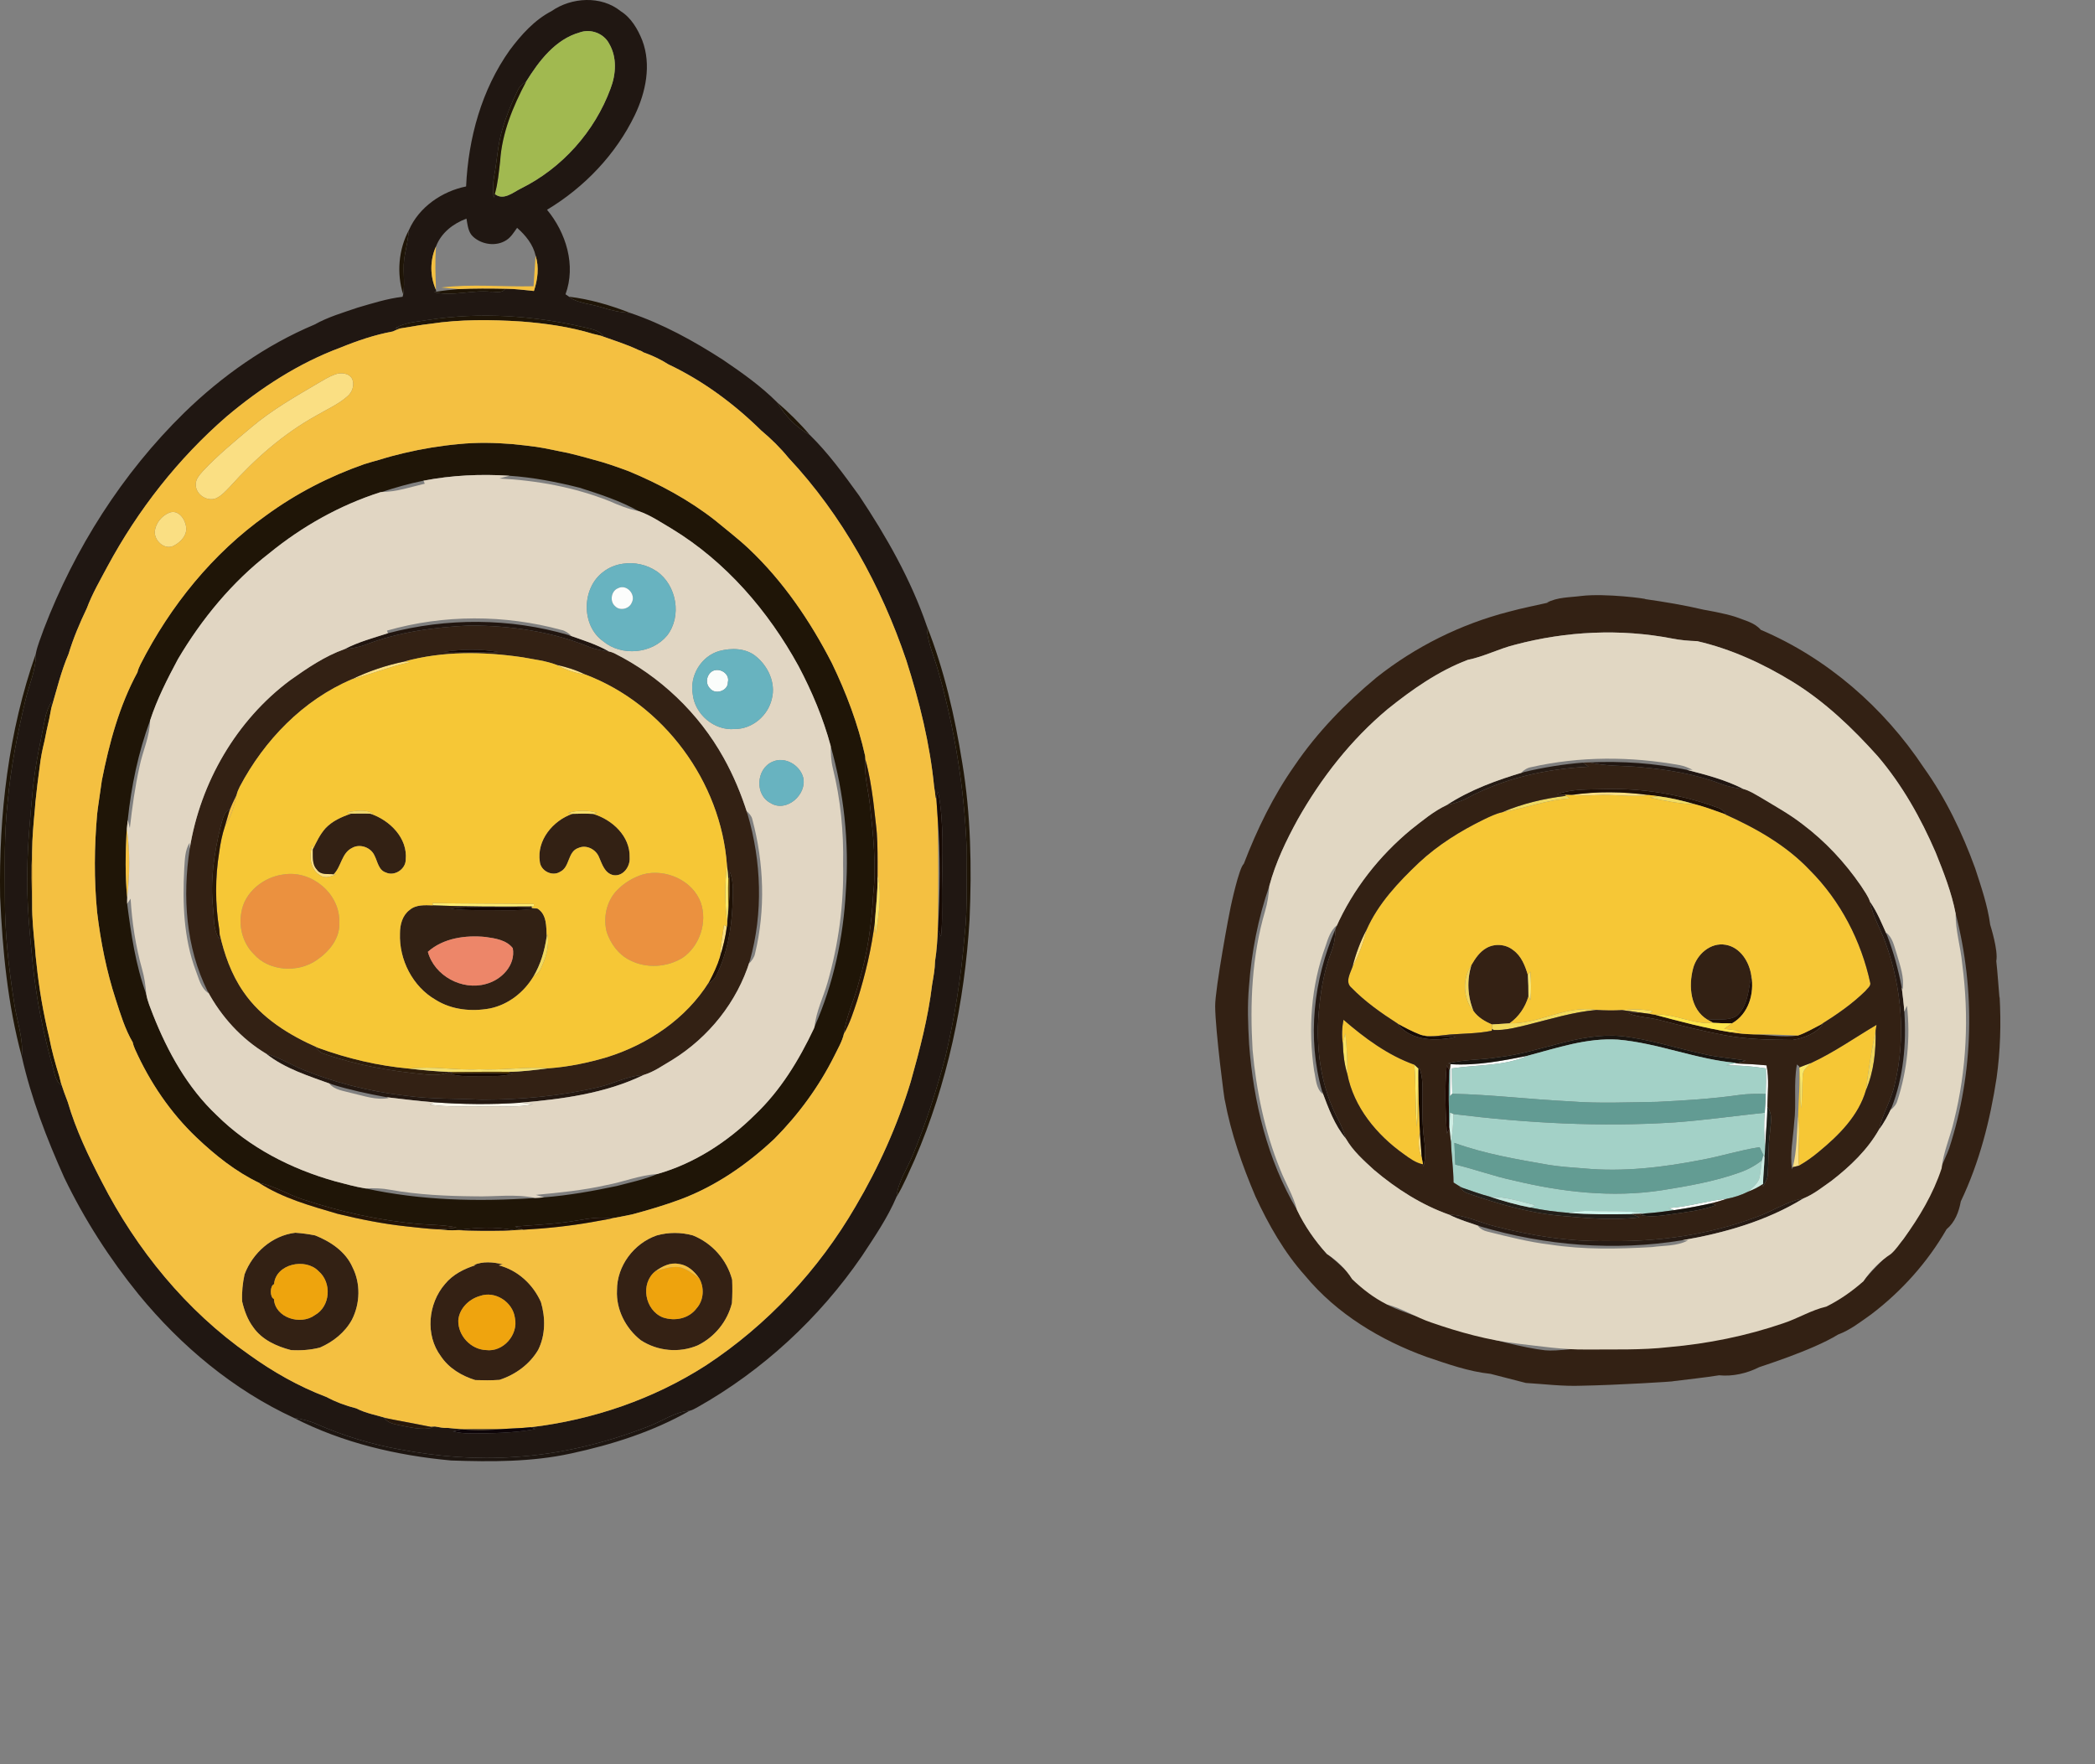 <?xml version="1.0" encoding="utf-8"?>
<svg width="100%" height="100%" viewBox="0 0 2843 2394" version="1.1" style="fill-rule:evenodd;clip-rule:evenodd;stroke-linejoin:round;stroke-miterlimit:2;" xmlns="http://www.w3.org/2000/svg">
  <rect x="0" y="0" width="2843" height="2394" fill="#808080" stroke="none"/>
  <rect id="Artboard1" x="0" y="0" width="1317.16" height="2393.22" style="fill:none;"/>
  <clipPath id="_clip1">
    <rect id="Artboard11" x="0" y="0" width="1317.16" height="2393.22"/>
  </clipPath>
  <g clip-path="url(#_clip1)">
    <g>
      <path d="M842.173,15.096c14.25,8.844 23.312,24.406 29.406,39.688c12.562,33.218 4.812,70.312 -10.094,101.406c-25.781,53.406 -68.437,98.031 -119.125,128.469c25.875,31.25 39.5,75.468 25.063,114.687c1.625,1.063 3.187,2.188 4.781,3.313c0.875,0.656 2.656,1.937 3.531,2.593c12.438,6.688 26.875,7.407 40.156,11.688c12.594,4 25.5,7.031 38.782,7.531c44.906,15.125 86.937,38.281 126.687,63.969c25.656,17.437 51.281,35.531 73.219,57.5c10.625,18.219 25.75,33.969 44.281,44.219c25.344,24.812 46.344,53.875 67.125,82.593c36.844,55.282 70.156,113.813 91.75,176.782c0.219,21.781 10.219,41.468 15.75,62.093c21.813,76.875 34.844,156.313 38.125,236.157c-0.437,40.687 1.969,81.5 -2.625,122c-4.656,55.437 -13.344,110.531 -26.125,164.687c-11.906,44.5 -25.844,88.563 -43.437,131.188c-7.657,19.468 -20.625,37.156 -22.813,58.531c-12.187,28.625 -30.062,54.656 -47.156,80.625c-57.75,84.062 -134.563,155.156 -223.5,205.156c-3.281,1.719 -6.531,3.719 -10.188,4.531c-20.75,1.5 -37.593,14.625 -56.625,21.5c-57.718,22.344 -118.625,37.313 -180.531,41.125c-52.031,3.782 -104.437,-0.437 -155.625,-10.125c-38.75,-7 -76.687,-18.406 -112.687,-34.25c-10.032,-4.562 -20.782,-7.062 -31.594,-8.718c-82.125,-37.907 -153.344,-97.594 -210.5,-167.344c-39.563,-48.75 -73.781,-102 -101,-158.563c-23.813,-53.031 -44.938,-107.75 -57.688,-164.531c2.5,-25.031 -7,-48.781 -10.343,-73.219c-7.282,-46.5 -12.657,-93.5 -12.532,-140.625c-0.187,-43.718 -1.093,-87.593 3.688,-131.125c4.25,-46.625 13.25,-92.687 24.125,-138.187c4.781,-21 14.5,-41.063 14.062,-63c2.188,-11.594 7.063,-22.469 10.844,-33.563c42.031,-109.75 106.5,-211.343 190.563,-293.687c51.187,-49.875 110.843,-91.969 176.843,-119.719c18.282,-10.281 38.594,-16.156 58.344,-22.937c20.156,-5.844 40.313,-12.344 61.25,-14.782c0.188,-0.812 0.563,-2.437 0.75,-3.281c3.031,-17.656 -1.375,-35.687 2.25,-53.312c2.219,-11.282 4.344,-22.625 5.625,-34.063c13.594,-31.031 44.813,-52.469 77.531,-59.062c2.969,-65.407 21,-131.344 59.313,-185.125c15.469,-20.657 33.437,-40.813 56.625,-52.813c27.062,-18.875 67.312,-21.344 93.719,0Zm-250.438,319.25c-8.437,18.594 -8.437,40.469 -0.062,59.094l0.093,2.531l-2.75,0.5c25.469,6.094 51.219,-3.187 76.938,-0.594c6.5,-0.468 15.375,2.875 19.531,-4.031c13.094,-0.031 26.063,1.719 39.063,3.031c5.093,-15.5 7.281,-32.125 2.281,-47.937c-3.375,-15.188 -13.625,-27.75 -25.094,-37.75c-4.344,5.906 -8.156,12.562 -14.469,16.625c-13.75,9.031 -33.187,6.312 -45.125,-4.5c-6.968,-6.188 -7.531,-16.094 -9.125,-24.625c-17.937,6.531 -34.437,19.375 -41.281,37.656Zm-10.875,99.844c-14.969,2.594 -30.906,3.094 -44.25,11.187c1.906,0.063 5.688,0.125 7.594,0.157c-3.875,1 -7.594,2.468 -11.125,4.281c-24.5,4.5 -48.313,12.594 -71.313,22c-56.562,21 -107.968,54.469 -154,93.187c-65.968,57.157 -120.593,126.969 -161.968,203.75c-9.875,18.563 -20.563,36.844 -27.938,56.594c-9.594,20.094 -18.406,40.719 -24.812,62.063c-10.188,23.656 -16.125,48.968 -23.438,73.625c-0.031,-2.032 -0.156,-6.094 -0.219,-8.125c-3.812,6.968 -6.843,14.437 -8.281,22.281c-6.187,30.937 -12.969,61.812 -16.344,93.219c-3.562,37.875 -7.281,75.781 -7.718,113.843c-0.969,41.594 3.156,83.094 7.25,124.469c4.718,46.938 13.906,93.375 26.656,138.781c2.969,9.688 3.719,21.25 12.594,27.782l-0.844,-3.75c2.781,8.718 5.875,17.375 9.25,25.937c10.937,37.656 28.062,73.344 46.094,108.094c47.187,92.219 114.656,175.062 199.843,234.656c32.282,23.25 67.313,43.219 104.532,57.313c13,6.875 26.843,12.156 41.125,15.687c13.062,6.813 27.906,9.188 41.875,13.594l-3.907,-0.656c5.438,7.875 15.344,8.656 23.907,10.593c13.625,2.657 27.656,6.063 41.5,2.719l-3.125,-1.344c1.625,-0.062 4.875,-0.25 6.5,-0.343c5.781,0.968 11.593,2.375 17.531,1.968c7.187,0.719 14.406,1.407 21.625,1.813l-2.563,0.125c-4.093,0.75 -8.187,1.656 -12.218,2.781c7.5,1.688 15.125,2.781 22.843,2.719c29.688,0.031 59.563,-0.5 88.844,-5.875c-1.5,-0.625 -4.5,-1.875 -6,-2.531c84.094,-9.938 166.375,-38.094 237.75,-83.969c83.25,-54.719 152.906,-129.563 202.938,-215.656c31.406,-53.188 56.906,-110 74.843,-169.125c12.219,-43.344 23.688,-87.125 29.032,-131.907c1.781,-10.5 3.812,-21.031 3.968,-31.718c2.407,-15.032 3.25,-30.25 3.907,-45.407l0.093,2.188c1.219,3.219 2.594,6.375 4.094,9.531c2.438,-21.125 0.938,-42.406 1.281,-63.625c0.407,-44.187 3.188,-88.875 -5.125,-132.562l-2.625,7l-0.75,2.156c-0.468,-5.344 -1.187,-10.625 -2.093,-15.875c-5.719,-58.438 -19.938,-115.906 -37.782,-171.75c-34.156,-100.938 -86.875,-196.813 -159.906,-274.813c-11.062,-13.593 -23.656,-25.906 -37.062,-37.125c-36.75,-36.187 -79.188,-67.593 -125.844,-89.656c-10.625,-6.812 -22.156,-12.187 -34.031,-16.375c-1.938,-1.437 -4.063,-2.437 -6.375,-3.031c-16.625,-7.938 -34.282,-13.281 -51.563,-19.531l3.75,0.812c-5.656,-8.281 -15.937,-9.625 -24.875,-11.937c-69.625,-16.25 -142.281,-21.157 -213.125,-10.219Zm205.969,-390.219c-33.281,9.375 -55.438,38.781 -72.875,66.844c-4.688,3 -9.188,6.594 -11.406,11.906c-8.532,17.281 -15.782,35.25 -21.157,53.781c-5.968,20.094 -6.812,41.188 -10.656,61.719c-1.875,9.844 -2.156,19.938 -0.812,29.906c0.406,-1.218 1.187,-3.656 1.593,-4.843c11.625,9.375 24.657,-2.157 35.282,-7.438c55.843,-27.594 100.25,-77.281 121.75,-135.719c7.468,-19.468 8.937,-42.437 -1.969,-60.968c-7.313,-13.938 -25.031,-20.469 -39.75,-15.188Z" style="fill:#201712;"/>
      <path d="M706.798,255.846c-10.625,5.281 -23.657,16.813 -35.282,7.438c4.188,-14.438 5.375,-29.5 7.188,-44.344c2.437,-38.344 17.375,-74.594 35.25,-108.125c17.437,-28.063 39.594,-57.469 72.875,-66.844c14.719,-5.281 32.437,1.25 39.75,15.188c10.906,18.531 9.437,41.5 1.969,60.968c-21.5,58.438 -65.907,108.125 -121.75,135.719Z" style="fill:#a1b950;"/>
      <g>
        <path d="M454.329,508.252c8.094,-3.218 19.375,-2.312 23.781,6.25c3.25,8.282 -0.125,17.875 -6.781,23.438c-12.594,11.062 -28.188,17.719 -42.469,26.187c-44.344,24.594 -82.844,58.5 -116.594,96.094c-5.781,5.969 -11.468,12.438 -19.125,16.031c-12.312,4.844 -27.812,-5.406 -27.468,-18.781c-0.219,-7.469 5.312,-13.187 9.875,-18.406c20.187,-21.594 43.187,-40.25 65.687,-59.313c27.688,-23.437 59.313,-41.375 90.438,-59.75c7.343,-4.25 14.625,-8.875 22.656,-11.75Z" style="fill:#fadf83;fill-rule:nonzero;"/>
        <path d="M229.36,695.909c11.906,-5.157 21.625,7.812 23.063,18.375c2.25,11.406 -6.907,21.25 -16.313,26.093c-12.5,7 -27.562,-7.031 -25.969,-19.968c1.375,-10.75 9.313,-20.344 19.219,-24.5Z" style="fill:#fadf83;fill-rule:nonzero;"/>
      </g>
      <path d="M804.704,623.627c16.406,4.157 32.406,9.875 48.281,15.75c41.625,17.25 81.688,38.75 117.219,66.594c15.281,12.75 31.187,24.781 45.687,38.438c47,44.312 83.719,98.468 113.125,155.718c19.344,40.157 35.344,82.188 45.032,125.782c0.093,1.218 0.281,3.718 0.343,4.968c-2.062,20.657 3.782,40.75 6.094,61.094c4.375,40.438 8.969,81.219 4.469,121.875c-2.219,40.125 -7.563,80.188 -19.406,118.688c-5.657,23.656 -17.344,45.625 -20.219,69.937c-2.438,10.969 -8.438,20.719 -13.281,30.75c-20.782,41.5 -48.532,79.438 -81.282,112.313c-36.906,34.687 -79.5,64.156 -127.125,82c-21.375,7.937 -43.25,14.406 -65.25,20.312c-9.656,2.031 -19.312,4 -29.031,5.688c-21.719,-3.657 -43.062,3.093 -64.531,5.375c-21.875,2.875 -43.969,3.562 -65.906,5.625c3.75,1.437 7.531,2.843 11.375,4.218c-4.157,0.25 -8.313,0.532 -12.438,0.657c-25.469,-5.125 -51.594,-3.688 -77.125,-0.094c-9.094,0.781 -18.219,-0.219 -27.281,-1.156c8.812,-0.219 17.562,-1.282 26.281,-2.438c-16.906,-3.531 -34.219,-3.469 -51.344,-4.687c-53.687,-4.813 -106.625,-16.563 -157.718,-33.563c-20,-6.406 -38,-18.219 -58.844,-22.187c-31.656,-15.125 -59.656,-37.438 -85.031,-61.563c-35.594,-33.781 -63.5,-75.156 -83.563,-119.844c-1.312,-3.031 -2.469,-6.125 -3.094,-9.343c-10.593,-18.125 -16.656,-38.407 -23.093,-58.25c-12.532,-38.469 -20.438,-78.25 -25.25,-118.407c-4.313,-44.281 -3.907,-88.875 0.031,-133.156c0.5,-5.094 1.312,-10.156 2,-15.219c1.344,-10.125 3.062,-20.218 4.375,-30.375c9.969,-50.562 23.687,-101.312 48.344,-146.812c0.812,-3.875 2.531,-7.5 4.25,-11.063c40.312,-79.062 97.687,-150.156 170.312,-201.812c40.531,-29.656 85.656,-52.906 133.063,-69.5c6.812,-2.094 13.625,-4.156 20.531,-5.969c11.031,-3.469 22.187,-6.5 33.469,-9.125c24.562,-5.812 49.5,-9.937 74.625,-12.219c24.343,-2.468 48.875,-1.937 73.218,0.063c10.657,1.187 21.375,2.187 32,3.75c14.219,2.062 28.188,5.531 42.313,8.156c9.562,2.188 19.031,4.813 28.531,7.375c1.469,0.406 4.375,1.25 5.844,1.656Zm-632.875,504.125c-1.594,30.063 -2.188,60.25 0.812,90.282c-0.156,2.75 -0.156,5.5 -0.062,8.312c5.344,41.5 11.437,83.344 25.906,122.813c1.688,9.812 5.813,19 9.313,28.281c19.843,50.062 46.656,98.594 86.187,135.844c44.094,43.781 100.906,72.937 160.344,89.656c13.781,3.562 27.469,7.531 41.562,9.781c75.469,16.469 153.407,18.281 230.219,12.938c4.063,-0.125 8.156,-0.469 12.219,-0.844c33.281,-2.594 66.187,-8.5 98.812,-15.406c18.407,-4.844 37.188,-8.75 54.782,-16.219c50.25,-14.219 95.531,-43.688 132.468,-80.313c34.719,-32.875 59.938,-74.375 80.219,-117.343l0.813,-2.407c25.718,-58 39.156,-121.062 42.437,-184.281c4.719,-66 -2.687,-132.812 -20.562,-196.469c-10.157,-37.75 -25.407,-73.968 -43.657,-108.468c-41.031,-74.813 -98.718,-141.813 -172.062,-186.407c-14.563,-8.562 -28.781,-18.343 -44.844,-23.875c-25.281,-14.093 -52.937,-23.062 -80.375,-31.812c-31.187,-7.844 -62.844,-13.969 -94.969,-16.188c-38.968,-2.562 -78.281,-0.75 -116.656,6.688c-19.156,3.812 -37.969,9.187 -56.531,15.312l-2.281,0.407c-54.907,17.625 -105.875,46.281 -150.5,82.718c-50.469,39.032 -91.625,89.032 -124,143.782c-14.375,26.875 -28.313,54.156 -37.75,83.187c-16.094,43.438 -25.5,89.063 -30.313,135.063c-0.469,3.937 -0.906,7.843 -1.219,11.812l-0.312,3.156Zm530.719,-1005.03c2.218,-5.312 6.718,-8.906 11.406,-11.906c-17.875,33.531 -32.813,69.781 -35.25,108.125c-1.813,14.844 -3,29.906 -7.188,44.344c-0.406,1.187 -1.187,3.625 -1.593,4.843c-1.344,-9.968 -1.063,-20.062 0.812,-29.906c3.844,-20.531 4.688,-41.625 10.656,-61.719c5.375,-18.531 12.625,-36.5 21.157,-53.781Zm-147.563,189.375c-1.281,11.438 -3.406,22.781 -5.625,34.063c-3.625,17.625 0.781,35.656 -2.25,53.312c-9,-28.344 -6.312,-61.125 7.875,-87.375Zm67.656,80.156c20.938,-0.906 41.907,-0.843 62.844,-0.406c-4.156,6.906 -13.031,3.563 -19.531,4.031c-25.719,-2.593 -51.469,6.688 -76.938,0.594l2.75,-0.5c10.219,-1.75 20.532,-2.844 30.875,-3.719Zm153.094,13c-0.875,-0.656 -2.656,-1.937 -3.531,-2.593c28.25,3.375 56,11.468 82.469,21.812c-13.282,-0.5 -26.188,-3.531 -38.782,-7.531c-13.281,-4.281 -27.718,-5 -40.156,-11.688Zm-194.875,28.938c70.844,-10.938 143.5,-6.031 213.125,10.219c8.938,2.312 19.219,3.656 24.875,11.937l-3.75,-0.812c-3.437,-0.844 -6.875,-1.657 -10.312,-2.469c-31.532,-9.594 -64.344,-14.219 -97.157,-16.75c-41.218,-2.656 -82.875,-3.094 -123.812,3.125c-13.313,1.406 -26.406,4.156 -39.625,6.094c-1.906,-0.032 -5.688,-0.094 -7.594,-0.157c13.344,-8.093 29.281,-8.593 44.25,-11.187Zm518,155.969c-18.531,-10.25 -33.656,-26 -44.281,-44.219c15.781,13.625 30.781,28.312 44.281,44.219Zm174.625,321.468c-5.531,-20.625 -15.531,-40.312 -15.75,-62.093c23.656,59.656 38.031,122.781 48.156,186.031c11.625,70.156 12.907,141.531 9.844,212.437c-6.594,111.594 -30.094,222.782 -74.5,325.657c-7.844,17 -14.812,34.531 -24.625,50.531c2.188,-21.375 15.156,-39.063 22.813,-58.531c17.593,-42.625 31.531,-86.688 43.437,-131.188c12.781,-54.156 21.469,-109.25 26.125,-164.687c4.594,-40.5 2.188,-81.313 2.625,-122c-3.281,-79.844 -16.312,-159.282 -38.125,-236.157Zm-1224.97,-24.187c0.438,21.937 -9.281,42 -14.062,63c-10.875,45.5 -19.875,91.562 -24.125,138.187c-4.781,43.532 -3.875,87.407 -3.688,131.125c-0.125,47.125 5.25,94.125 12.532,140.625c3.343,24.438 12.843,48.188 10.343,73.219c-19.156,-70.656 -26.125,-143.969 -29.343,-216.875c-1.875,-111.281 11.343,-223.937 48.343,-329.281Zm12.594,87.75c1.438,-7.844 4.469,-15.313 8.281,-22.281c0.063,2.031 0.188,6.093 0.219,8.125c-0.906,4.781 -1.875,9.593 -2.781,14.437c-2.406,10 -4.469,20.094 -6.469,30.219c-2.875,11.531 -5.187,23.219 -6.5,35.031c-2.156,15.906 -4.219,31.813 -5.781,47.75c-0.156,2.063 -0.469,6.188 -0.656,8.25c-1.813,19.938 -3.782,39.906 -3.875,59.938c-1.188,23.312 -0.469,46.656 0.062,69.968c-0.25,20.032 2,39.938 3.875,59.844c0.406,7.188 1.281,14.375 2.094,21.563c3.469,33.593 9.219,66.937 17.187,99.75c3.407,18 8.344,35.656 13.75,53.125c0.563,2.156 1.657,6.468 2.188,8.625l0.844,3.75c-8.875,-6.532 -9.625,-18.094 -12.594,-27.782c-12.75,-45.406 -21.938,-91.843 -26.656,-138.781c-4.094,-41.375 -8.219,-82.875 -7.25,-124.469c0.437,-38.062 4.156,-75.968 7.718,-113.843c3.375,-31.407 10.157,-62.282 16.344,-93.219Z" style="fill:#1f1507;"/>
      <g>
        <path d="M400.798,1672.88c9,0.594 17.968,1.844 26.843,3.594c20.907,8.313 41.407,21.906 50.719,43.219c11.219,22.094 10.406,49.25 -0.75,71.187c-9.406,17.25 -25.5,30.032 -43.344,37.813c-12.875,3.312 -26.187,4.219 -39.406,3.437c-19.562,-5.062 -39.344,-13.968 -51.219,-31.031c-7.687,-10.281 -12.125,-22.531 -15.031,-34.906c-0.656,-12.375 0.656,-24.719 3.219,-36.781c11,-29.25 37.406,-52.813 68.969,-56.532m-28.907,69.813c-5.718,1.937 -5.875,17.937 -0.187,19.969c1.437,25.625 36.187,36.312 55.531,22.031c21.313,-11.875 23.313,-44.156 5.063,-59.688c-17.938,-18.625 -58.25,-9.75 -60.407,17.688Z" style="fill:#332114;fill-rule:nonzero;"/>
        <path d="M891.048,1676.57c16.093,-4.531 33.093,-4.531 49.218,-0.094c26.063,10.438 46.25,33 53.313,60.25c0.406,10.531 0.375,21.094 -0.313,31.656c-6.218,24.969 -23.375,46 -46.437,57.344c-25,10.656 -54.5,7.906 -77.219,-6.969c-20.437,-16 -33.719,-41.625 -32.344,-67.812c-0.156,-33.063 22.875,-63.563 53.782,-74.375m-1.563,48.469c-21.031,16.625 -14.406,53 10.031,62.718c16.313,5.532 35.344,1.813 45.938,-12.531c9.75,-11 10.625,-28.375 3.187,-40.812c-6.562,-9.407 -15.75,-17.875 -27.625,-19.188c-11.531,-2.406 -22.437,3.375 -31.531,9.813Z" style="fill:#342114;fill-rule:nonzero;"/>
        <path d="M676.704,1717.07c25.812,6.5 46.656,25.844 57.375,49.906c6.281,21.188 6.25,44.75 -3.719,64.813c-11.594,19.718 -30.969,33.75 -52.562,40.75c-10.938,0.781 -21.907,0.625 -32.844,0.281c-18.469,-5.719 -35.938,-16.125 -46.781,-32.5c-21.375,-28.75 -17.344,-71.188 5.656,-97.813c10.594,-13 26.031,-20.781 41.781,-25.687l-3.094,0.031c12.688,-5.562 26.844,-4.312 39.907,-1c-1.438,0.313 -4.313,0.906 -5.719,1.219Zm-25.469,41.656c-14.969,4.188 -28.125,17.219 -29.312,33.156c-0.5,20.625 17.031,39.469 37.781,40.219c23.281,2.969 43.969,-20.969 39.062,-43.625c-2.812,-21.531 -26.781,-37.25 -47.531,-29.75Z" style="fill:#342114;"/>
        <path d="M899.516,1787.75c-24.437,-9.718 -31.062,-46.093 -10.031,-62.718c10.406,-3.063 21.156,-6.563 32.125,-5.5c10.25,2.156 18.719,8.875 27.031,14.875c7.438,12.437 6.563,29.812 -3.187,40.812c-10.594,14.344 -29.625,18.063 -45.938,12.531Z" style="fill:#eea30d;"/>
        <path d="M651.235,1758.72c20.75,-7.5 44.719,8.219 47.531,29.75c4.907,22.656 -15.781,46.594 -39.062,43.625c-20.75,-0.75 -38.281,-19.594 -37.781,-40.219c1.187,-15.937 14.343,-28.968 29.312,-33.156Z" style="fill:#efa40e;fill-rule:nonzero;"/>
        <path d="M371.704,1762.66c-5.688,-2.032 -5.531,-18.032 0.187,-19.969c2.157,-27.438 42.469,-36.313 60.407,-17.688c18.25,15.532 16.25,47.813 -5.063,59.688c-19.344,14.281 -54.094,3.594 -55.531,-22.031Z" style="fill:#eea40d;"/>
      </g>
      <path d="M442.423,1895.53c-37.219,-14.094 -72.25,-34.063 -104.532,-57.313c-85.187,-59.594 -152.656,-142.437 -199.843,-234.656c-18.032,-34.75 -35.157,-70.438 -46.094,-108.094c-3.375,-8.562 -6.469,-17.219 -9.25,-25.937c-0.531,-2.157 -1.625,-6.469 -2.188,-8.625c-5.406,-17.469 -10.343,-35.125 -13.75,-53.125c-7.968,-32.813 -13.718,-66.157 -17.187,-99.75c-0.813,-7.188 -1.688,-14.375 -2.094,-21.563c-1.875,-19.906 -4.125,-39.812 -3.875,-59.844c0.25,-23.343 0.219,-46.656 -0.062,-69.968c0.093,-20.032 2.062,-40 3.875,-59.938c0.187,-2.062 0.5,-6.187 0.656,-8.25c1.562,-15.937 3.625,-31.844 5.781,-47.75c1.313,-11.812 3.625,-23.5 6.5,-35.031c2,-10.125 4.063,-20.219 6.469,-30.219c0.906,-4.844 1.875,-9.656 2.781,-14.437c7.313,-24.657 13.25,-49.969 23.438,-73.625c6.406,-21.344 15.218,-41.969 24.812,-62.063c7.375,-19.75 18.063,-38.031 27.938,-56.594c41.375,-76.781 96,-146.593 161.968,-203.75c46.032,-38.718 97.438,-72.187 154,-93.187c23,-9.406 46.813,-17.5 71.313,-22c3.531,-1.813 7.25,-3.281 11.125,-4.281c13.219,-1.938 26.312,-4.688 39.625,-6.094c40.937,-6.219 82.594,-5.781 123.812,-3.125c32.813,2.531 65.625,7.156 97.157,16.75c3.437,0.812 6.875,1.625 10.312,2.469c17.281,6.25 34.938,11.593 51.563,19.531c2.312,0.594 4.437,1.594 6.375,3.031c11.875,4.188 23.406,9.563 34.031,16.375c46.656,22.063 89.094,53.469 125.844,89.656c13.406,11.219 26,23.532 37.062,37.125c73.031,78 125.75,173.875 159.906,274.813c17.844,55.844 32.063,113.312 37.782,171.75c0.906,5.25 1.625,10.531 2.093,15.875l0.75,-2.156c0.469,9.437 1.5,18.843 1.938,28.281c1.125,49.719 0.844,99.469 0.344,149.187c-0.657,15.157 -1.5,30.375 -3.907,45.407c-0.156,10.687 -2.187,21.218 -3.968,31.718c-5.344,44.782 -16.813,88.563 -29.032,131.907c-17.937,59.125 -43.437,115.937 -74.843,169.125c-50.032,86.093 -119.688,160.937 -202.938,215.656c-71.375,45.875 -153.656,74.031 -237.75,83.969c-7.406,0.687 -14.781,1.375 -22.187,1.562c-4.282,0.188 -8.532,0.406 -12.782,0.688c-18.625,0.656 -37.281,-0.344 -55.937,0.531c-7.219,-0.406 -14.438,-1.094 -21.625,-1.813c-5.938,0.407 -11.75,-1 -17.531,-1.968c-1.625,0.093 -4.875,0.281 -6.5,0.343c-13.469,-2.843 -27.063,-5.093 -40.563,-7.843c-5.969,-1.032 -11.875,-2.282 -17.812,-3.469c-13.969,-4.406 -28.813,-6.781 -41.875,-13.594c-14.282,-3.531 -28.125,-8.812 -41.125,-15.687Zm235.375,-23c21.593,-7 40.968,-21.032 52.562,-40.75c9.969,-20.063 10,-43.625 3.719,-64.813c-10.719,-24.062 -31.563,-43.406 -57.375,-49.906c1.406,-0.313 4.281,-0.906 5.719,-1.219c-13.063,-3.312 -27.219,-4.562 -39.907,1l3.094,-0.031c-15.75,4.906 -31.187,12.687 -41.781,25.687c-23,26.625 -27.031,69.063 -5.656,97.813c10.843,16.375 28.312,26.781 46.781,32.5c10.937,0.344 21.906,0.5 32.844,-0.281Zm-349.188,-106.344c2.906,12.375 7.344,24.625 15.031,34.906c11.875,17.063 31.657,25.969 51.219,31.031c13.219,0.782 26.531,-0.125 39.406,-3.437c17.844,-7.781 33.938,-20.563 43.344,-37.813c11.156,-21.937 11.969,-49.093 0.75,-71.187c-9.312,-21.313 -29.812,-34.906 -50.719,-43.219c-8.875,-1.75 -17.843,-3 -26.843,-3.594c-31.563,3.719 -57.969,27.282 -68.969,56.532c-2.563,12.062 -3.875,24.406 -3.219,36.781Zm-99.25,-1070.28c-9.906,4.156 -17.844,13.75 -19.219,24.5c-1.593,12.937 13.469,26.968 25.969,19.968c9.406,-4.843 18.563,-14.687 16.313,-26.093c-1.438,-10.563 -11.157,-23.532 -23.063,-18.375Zm764.219,1040.81c-7.063,-27.25 -27.25,-49.812 -53.313,-60.25c-16.125,-4.437 -33.125,-4.437 -49.218,0.094c-30.907,10.812 -53.938,41.312 -53.782,74.375c-1.375,26.187 11.907,51.812 32.344,67.812c22.719,14.875 52.219,17.625 77.219,6.969c23.062,-11.344 40.219,-32.375 46.437,-57.344c0.688,-10.562 0.719,-21.125 0.313,-31.656Zm-104.094,-11.687c9.094,-6.438 20,-12.219 31.531,-9.813c11.875,1.313 21.063,9.781 27.625,19.188c-8.312,-6 -16.781,-12.719 -27.031,-14.875c-10.969,-1.063 -21.719,2.437 -32.125,5.5Zm-435.156,-1216.78c-8.031,2.875 -15.313,7.5 -22.656,11.75c-31.125,18.375 -62.75,36.313 -90.438,59.75c-22.5,19.063 -45.5,37.719 -65.687,59.313c-4.563,5.219 -10.094,10.937 -9.875,18.406c-0.344,13.375 15.156,23.625 27.468,18.781c7.657,-3.593 13.344,-10.062 19.125,-16.031c33.75,-37.594 72.25,-71.5 116.594,-96.094c14.281,-8.468 29.875,-15.125 42.469,-26.187c6.656,-5.563 10.031,-15.156 6.781,-23.438c-4.406,-8.562 -15.687,-9.468 -23.781,-6.25Zm-322.531,729.625c4.812,40.157 12.718,79.938 25.25,118.407c6.437,19.843 12.5,40.125 23.093,58.25c0.625,3.218 1.782,6.312 3.094,9.343c20.063,44.688 47.969,86.063 83.563,119.844c25.375,24.125 53.375,46.438 85.031,61.563c32.187,20.812 69.719,31.093 106.156,41.843c30.563,7.469 61.5,13.657 92.813,17.032c14.218,1.531 28.406,3.25 42.656,4c9.062,0.937 18.187,1.937 27.281,1.156c21.063,0.906 42.156,1.094 63.219,0.656c4.625,-0.156 9.25,-0.344 13.906,-0.562c4.125,-0.125 8.281,-0.407 12.438,-0.657c31.093,-1.656 62.093,-4.968 92.781,-10.312c7.812,-1.469 15.687,-2.75 23.5,-4.281l2.781,-0.625c9.719,-1.688 19.375,-3.657 29.031,-5.688c22,-5.906 43.875,-12.375 65.25,-20.312c47.625,-17.844 90.219,-47.313 127.125,-82c32.75,-32.875 60.5,-70.813 81.282,-112.313c4.843,-10.031 10.843,-19.781 13.281,-30.75c8.031,-13.969 12.812,-29.437 17.906,-44.625c10.969,-35.094 19.656,-71 24.031,-107.531c0,5.812 0.657,11.656 1.219,17.5c3.781,-26.344 8.75,-53.688 2.375,-80.031c0,-5.813 0,-11.625 0.031,-17.407c-0.031,-17.687 -0.062,-35.437 -2.375,-53c-1.218,-10.375 -2.25,-20.75 -3.593,-31.125c-2.5,-18.625 -5.407,-37.25 -10.532,-55.375c-0.062,-1.25 -0.25,-3.75 -0.343,-4.968c-9.688,-43.594 -25.688,-85.625 -45.032,-125.782c-29.406,-57.25 -66.125,-111.406 -113.125,-155.718c-14.5,-13.657 -30.406,-25.688 -45.687,-38.438c-35.531,-27.844 -75.594,-49.344 -117.219,-66.594c-15.875,-5.875 -31.875,-11.593 -48.281,-15.75c-1.469,-0.406 -4.375,-1.25 -5.844,-1.656c-9.5,-2.562 -18.969,-5.187 -28.531,-7.375c-14.125,-2.625 -28.094,-6.094 -42.313,-8.156c-10.625,-1.563 -21.343,-2.563 -32,-3.75c-24.343,-2 -48.875,-2.531 -73.218,-0.063c-25.125,2.282 -50.063,6.407 -74.625,12.219c-11.282,2.625 -22.438,5.656 -33.469,9.125c-6.906,1.813 -13.719,3.875 -20.531,5.969c-47.407,16.594 -92.532,39.844 -133.063,69.5c-72.625,51.656 -130,122.75 -170.312,201.812c-1.719,3.563 -3.438,7.188 -4.25,11.063c-24.657,45.5 -38.375,96.25 -48.344,146.812c-1.313,10.157 -3.031,20.25 -4.375,30.375c-0.688,5.063 -1.5,10.125 -2,15.219c-3.938,44.281 -4.344,88.875 -0.031,133.156Zm40.343,-113.281c4.532,30.906 3.969,62.469 0.5,93.438c-3,-30.032 -2.406,-60.219 -0.812,-90.282l0.312,-3.156Zm138.875,-23.406c2.875,-7.844 6.438,-15.406 10.157,-22.875c-2.969,15.031 -7.282,30.031 -15.938,42.875c1.906,-6.688 3.781,-13.375 5.781,-20Zm280.719,-766.844c-1.594,19.656 -0.75,39.406 -0.062,59.094c-8.375,-18.625 -8.375,-40.5 0.062,-59.094Zm132.281,54.125c0.813,-13.875 1.938,-27.687 2.813,-41.531c5,15.812 2.812,32.437 -2.281,47.937c-13,-1.312 -25.969,-3.062 -39.063,-3.031c-20.937,-0.437 -41.906,-0.5 -62.844,0.406c-7.937,-0.375 -15.812,-1.218 -23.687,-2.093c41.562,-5.094 83.375,-0.688 125.062,-1.688Z" style="fill:#f4c041;"/>
      <path d="M1180.49,1091.97c-2.312,-20.344 -8.156,-40.437 -6.094,-61.094c5.125,18.125 8.032,36.75 10.532,55.375c1.343,10.375 2.375,20.75 3.593,31.125c2.313,17.563 2.344,35.313 2.375,53c-0.031,5.782 -0.031,11.594 -0.031,17.407c0.5,20.937 -2.062,41.687 -3.594,62.531c-4.375,36.531 -13.062,72.437 -24.031,107.531c-5.094,15.188 -9.875,30.656 -17.906,44.625c2.875,-24.312 14.562,-46.281 20.219,-69.937c11.843,-38.5 17.187,-78.563 19.406,-118.688c4.5,-40.656 -0.094,-81.437 -4.469,-121.875Z" style="fill:#251507;fill-rule:nonzero;"/>
      <path d="M351.829,1605.28c20.844,3.968 38.844,15.781 58.844,22.187c51.093,17 104.031,28.75 157.718,33.563c17.125,1.218 34.438,1.156 51.344,4.687c-8.719,1.156 -17.469,2.219 -26.281,2.438c-14.25,-0.75 -28.438,-2.469 -42.656,-4c-31.313,-3.375 -62.25,-9.563 -92.813,-17.032c-36.437,-10.75 -73.969,-21.031 -106.156,-41.843Z" style="fill:#251507;fill-rule:nonzero;"/>
      <path d="M1270.52,1081.53c0.657,-1.75 1.969,-5.25 2.625,-7c8.313,43.687 5.532,88.375 5.125,132.562c-0.343,21.219 1.157,42.5 -1.281,63.625c-1.5,-3.156 -2.875,-6.312 -4.094,-9.531c2.657,-50.375 3.407,-101.031 -0.437,-151.375c-0.438,-9.438 -1.469,-18.844 -1.938,-28.281Z" style="fill:#170a04;fill-rule:nonzero;"/>
      <path d="M43.61,1226.63c-0.531,-23.312 -1.25,-46.656 -0.062,-69.968c0.281,23.312 0.312,46.625 0.062,69.968Z" style="fill:#eea30d;fill-rule:nonzero;"/>
      <path d="M1190.86,1187.78c6.375,26.343 1.406,53.687 -2.375,80.031c-0.562,-5.844 -1.219,-11.688 -1.219,-17.5c1.532,-20.844 4.094,-41.594 3.594,-62.531Z" style="fill:#f8e064;fill-rule:nonzero;"/>
      <path d="M583.141,1499c1.5,-0.781 4.5,-2.375 6,-3.156c38.719,2.844 77.719,3.25 116.469,0.625c5.875,0.063 11.688,1.156 17.531,2.063c-20.937,4.781 -42.5,2.281 -63.75,2.937c-25.406,-0.531 -51.031,1.375 -76.25,-2.469Z" style="fill:#f9f6ea;fill-rule:nonzero;"/>
      <path d="M764.829,1658.91c21.469,-2.282 42.812,-9.032 64.531,-5.375l-2.781,0.625c-7.813,1.531 -15.688,2.812 -23.5,4.281c-30.688,5.344 -61.688,8.656 -92.781,10.312c-3.844,-1.375 -7.625,-2.781 -11.375,-4.218c21.937,-2.063 44.031,-2.75 65.906,-5.625Zm-144.094,10.406c25.531,-3.594 51.656,-5.031 77.125,0.094c-4.656,0.218 -9.281,0.406 -13.906,0.562c-21.063,0.438 -42.156,0.25 -63.219,-0.656Z" style="fill:#1e1006;"/>
      <path d="M879.141,1936c19.032,-6.875 35.875,-20 56.625,-21.5c-49.781,28.375 -105.125,45.938 -160.968,57.938c-53.344,11.625 -108.25,11.375 -162.563,9.5c-73.719,-6.75 -147.437,-23.969 -213.531,-57.906c10.812,1.656 21.562,4.156 31.594,8.718c36,15.844 73.937,27.25 112.687,34.25c51.188,9.688 103.594,13.907 155.625,10.125c61.906,-3.812 122.813,-18.781 180.531,-41.125Z" style="fill:#1e1611;fill-rule:nonzero;"/>
      <path d="M521.516,1924.16l3.907,0.656c5.937,1.187 11.843,2.437 17.812,3.469c13.5,2.75 27.094,5 40.563,7.843l3.125,1.344c-13.844,3.344 -27.875,-0.062 -41.5,-2.719c-8.563,-1.937 -18.469,-2.718 -23.907,-10.593Z" style="fill:#28180a;fill-rule:nonzero;"/>
      <path d="M629.454,1939.57c18.656,-0.875 37.312,0.125 55.937,-0.531c-19.437,1.812 -39,2.468 -58.5,0.656l2.563,-0.125Z" style="fill:#694e17;fill-rule:nonzero;"/>
      <path d="M685.391,1939.03c4.25,-0.282 8.5,-0.5 12.782,-0.688c7.406,-0.187 14.781,-0.875 22.187,-1.562c1.5,0.656 4.5,1.906 6,2.531c-29.281,5.375 -59.156,5.906 -88.844,5.875c-7.718,0.062 -15.343,-1.031 -22.843,-2.719c4.031,-1.125 8.125,-2.031 12.218,-2.781c19.5,1.812 39.063,1.156 58.5,-0.656Z" style="fill:#0e0509;fill-rule:nonzero;"/>
    </g>
    <g id="Tamagoshi">
      <path d="M477.423,921.846c22.562,-11.031 46.875,-19.125 71.437,-24.187c1.906,0.25 5.75,0.75 7.656,1c-26.968,5.687 -52.5,16.187 -79.093,23.187Z" style="fill:#fadf83;fill-rule:nonzero;"/>
      <path d="M755.11,902.19c13.563,2.875 26.875,7.125 39.344,13.219c-13.844,-1.907 -27.125,-6.438 -39.344,-13.219Z" style="fill:#fadf83;fill-rule:nonzero;"/>
      <path d="M423.954,1146.69c0.125,1.5 0.406,4.5 0.531,6c0.313,9.281 -1.406,20.125 5.625,27.469c5.063,7.625 14.969,5.437 22.75,6.25l3.438,0.156c-6.782,2.562 -14.75,6.281 -21.5,1.437c-14.594,-8.031 -15.469,-27.125 -10.844,-41.312Z" style="fill:#fadf83;fill-rule:nonzero;"/>
      <path d="M982.485,1255.35c0.969,0.531 2.906,1.594 3.906,2.125c-1.812,13.875 -5.031,27.563 -9.437,40.875c1.344,-14.406 3.25,-28.719 5.531,-43Z" style="fill:#fadf83;fill-rule:nonzero;"/>
      <path d="M495.266,875.159c45.188,-17.625 93.907,-24 142.094,-26.375c54.969,0.25 110.688,7.843 161.781,28.906c8.719,3.5 17.969,5.094 27.25,6.344c2.407,0.5 4.75,1.281 7.032,2.343c62.156,31.094 114.718,81.094 148.531,141.875c13.5,24.125 24.156,49.782 32.437,76.157c18.969,64.5 21.438,134.5 3.188,199.437c-17.219,55.781 -55.75,103.781 -105.188,134.406c-12.687,7.375 -24.906,16.344 -39.093,20.532c-21.344,1.093 -40.344,11.687 -60.844,16.468c-51.906,12.282 -105.375,16.938 -158.625,17.125c-34.438,-1.812 -69.063,-0.656 -103.313,-5.468c-50.031,-5.75 -99.281,-18.313 -145.687,-37.938c-14.375,-6.875 -28.344,-14.75 -43.75,-19.125c-33.563,-20.187 -60.906,-50.281 -79.375,-84.812c-29.625,-59.438 -34.188,-128.469 -24.25,-193.344c14.375,-89.719 63.281,-174.188 136.406,-228.656c23.031,-16.344 46.969,-32.657 73.656,-42.125c9.407,-1.032 18.844,-2.407 27.75,-5.75m106.813,9.5c24.75,0.5 49.562,0.718 74.312,0.125c-24.406,-4.313 -49.843,-3.657 -74.312,-0.125m-53.219,13c-24.562,5.062 -48.875,13.156 -71.437,24.187c-66.125,28.125 -118.657,82.563 -151.969,145.563c-1.75,3.468 -3.344,7.093 -4.281,10.906c-3.719,7.469 -7.282,15.031 -10.157,22.875l0.938,-3.531c-9.063,5.093 -10.188,16.031 -12.844,25.031c-8.656,35.687 -14.062,72.781 -10,109.5c1.75,14.125 -0.094,29.812 8.594,42.094c0.062,-1.907 0.219,-5.657 0.281,-7.563c6.25,27.875 15.875,55.469 32.281,79.063c24.344,35.781 62.344,59.031 101.282,76.093l-3.344,-1.031c3.062,4.094 6.687,7.938 11.844,9.281c44.468,15.532 91.187,23.563 138,28c10.593,1.063 21.562,0.938 31.437,-3.5l2.719,0.094l2.656,1.938l-3.25,0.687c12.406,4.031 25.594,2.969 38.469,3c15.281,-0.312 30.906,1.188 45.75,-3.344l-3.375,-0.187l-2.813,-2.313c18.469,-0.031 36.782,-2.625 55.094,-4.812c26.875,-1.938 53.469,-7.5 79.281,-15.156c55.5,-17.438 107.032,-52.032 138.094,-101.938l-1.406,2.844c4.719,-3.219 9.344,-6.906 11.625,-12.313c14.344,-29.093 20.219,-61.562 21.656,-93.718c0.469,-15.282 2.125,-31.125 -3.281,-45.75c-0.219,1.593 -0.719,4.812 -0.938,6.406l-1.468,2.937c-0.344,-6.312 -1,-12.625 -1.813,-18.875c-8.094,-113.187 -85.844,-218.531 -192.031,-258.718c-12.469,-6.094 -25.781,-10.344 -39.344,-13.219c-14.75,-5.625 -30.594,-7.281 -46,-10.25c-53.031,-7.781 -108.25,-8.625 -160.25,5.719Z" style="fill:#332114;fill-rule:nonzero;"/>
      <path d="M476.204,1104.19c8.875,-0.125 17.781,-0.313 26.687,0.094c26.063,8.812 50.657,33.031 47.688,62.437c-0.094,12.781 -15.125,22.781 -26.875,17.313c-10,-3.157 -11.219,-14.688 -15.375,-22.75c-4.719,-11.219 -19.75,-16.782 -30.406,-10.688c-14.375,6.875 -14.563,25.219 -25.063,35.813c-7.781,-0.813 -17.687,1.375 -22.75,-6.25c-7.031,-7.344 -5.312,-18.188 -5.625,-27.469c4.844,-10.031 9.688,-20.344 17.219,-28.719c9.219,-9.875 21.937,-15.469 34.5,-19.781Z" style="fill:#332114;fill-rule:nonzero;"/>
      <path d="M776.579,1104.44c9.437,-0.406 18.875,-0.438 28.312,0.062c25.969,7.75 50.469,30.282 49.563,59.094c0.937,12.281 -8.719,26.063 -22,24c-12,-2.5 -15.344,-15.031 -19.656,-24.656c-4.282,-10.406 -17.125,-17.063 -27.782,-12.25c-14.968,4.812 -11.312,25.812 -24.812,32.312c-10.813,6.875 -26.625,-1.156 -27.688,-13.906c-4.312,-28.812 17.813,-55.5 44.063,-64.656Z" style="fill:#332114;fill-rule:nonzero;"/>
      <path d="M602.079,884.659c24.469,-3.532 49.906,-4.188 74.312,0.125c-24.75,0.593 -49.562,0.375 -74.312,-0.125Z" style="fill:#100501;fill-rule:nonzero;"/>
      <path d="M470.454,1102.5c11.875,-2.218 25.406,-5.031 36.344,1.813l-3.907,-0.031c-8.906,-0.407 -17.812,-0.219 -26.687,-0.094c-1.438,-0.406 -4.313,-1.25 -5.75,-1.688Z" style="fill:#f0d86d;fill-rule:nonzero;"/>
      <path d="M770.735,1103.25c12.938,-3.906 26.75,-4.125 39.719,-0.187c-1.375,0.375 -4.156,1.094 -5.563,1.437c-9.437,-0.5 -18.875,-0.468 -28.312,-0.062c-1.469,-0.281 -4.375,-0.906 -5.844,-1.188Z" style="fill:#f7df6b;fill-rule:nonzero;"/>
      <path d="M986.891,1252.41c-3.281,-25.969 -3.375,-52.282 -0.406,-78.282c0.813,6.25 1.469,12.563 1.813,18.875c-0.563,15.532 0.218,31.063 -0.282,46.594c-0.343,4.25 -0.718,8.531 -1.125,12.813Z" style="fill:#faea6d;fill-rule:nonzero;"/>
      <path d="M385.641,1186.53c37.5,-5.563 75.75,26.187 74.782,64.531c1.531,21.781 -13.438,40.156 -30.5,51.687c-25.5,17.875 -64.782,15.657 -85.782,-8.312c-14.375,-14.406 -20.25,-36 -16.687,-55.844c4.125,-28.187 30.844,-48.969 58.187,-52.062Z" style="fill:#eb913f;fill-rule:nonzero;"/>
      <path d="M873.016,1186.44c30.344,-7.875 66.969,8.187 78,38.469c9.125,26.531 -1.343,58.562 -24.343,74.625c-21.313,13.312 -49.782,15.125 -72.157,3.343c-15.031,-7.406 -25.625,-21.906 -31,-37.5c-5.5,-19.937 -0.406,-43.031 14.344,-57.843c9.688,-9.813 21.969,-17.032 35.156,-21.094Z" style="fill:#eb913f;fill-rule:nonzero;"/>
      <path d="M990.704,1183.66c5.406,14.625 3.75,30.468 3.281,45.75c-1.437,32.156 -7.312,64.625 -21.656,93.718c-2.281,5.407 -6.906,9.094 -11.625,12.313l1.406,-2.844c5.813,-11.031 11.25,-22.312 14.844,-34.25c4.406,-13.312 7.625,-27 9.437,-40.875c0.125,-1.281 0.375,-3.781 0.5,-5.062c0.407,-4.282 0.782,-8.563 1.125,-12.813c1.938,-16.437 2.188,-33 1.75,-49.531c0.219,-1.594 0.719,-4.813 0.938,-6.406Z" style="fill:#1f1106;fill-rule:nonzero;"/>
      <path d="M988.298,1193l1.468,-2.937c0.438,16.531 0.188,33.094 -1.75,49.531c0.5,-15.531 -0.281,-31.062 0.282,-46.594Z" style="fill:#6e510a;fill-rule:nonzero;"/>
      <path d="M587.048,1225.5c45.781,0.907 91.593,0.625 137.375,1.282l0.031,3.25l-2.875,0.062c-44.781,0.344 -89.531,0.219 -134.281,-1.469l-0.25,-3.125Z" style="fill:#fded71;fill-rule:nonzero;"/>
      <path d="M555.766,1234.94c8.688,-7.563 20.844,-6.625 31.532,-6.313c44.75,1.688 89.5,1.813 134.281,1.469l0.281,2.156c-36.75,-0.968 -73.844,-3.218 -110.469,1.032c25.282,2.843 50.782,1.375 76.157,1.968c13.937,0.282 27.843,-0.843 41.687,-2.375c12.969,7.75 12.063,24.782 12.656,37.907c-2.75,19.156 -8.156,38.062 -18.25,54.75c-12.875,21.343 -34,37.812 -58.593,42.937c-24.907,4.625 -52.032,2.031 -73.813,-11.656c-31.312,-17.938 -49.844,-54.563 -48.469,-90.25c-0.031,-11.656 3.25,-24.313 13,-31.625m24.875,56.687c8.875,32.75 46.594,52.907 78.844,43.625c21.094,-5.5 40.438,-25.437 36.406,-48.5c-8.593,-11.25 -24.062,-13.406 -37.218,-15.281c-27,-2.625 -57.094,1.469 -78.032,20.156Z" style="fill:#322114;fill-rule:nonzero;"/>
      <path d="M611.391,1233.28c36.625,-4.25 73.719,-2 110.469,-1.032c1.844,0.157 5.531,0.469 7.375,0.625c-13.844,1.532 -27.75,2.657 -41.687,2.375c-25.375,-0.593 -50.875,0.875 -76.157,-1.968Z" style="fill:#120500;fill-rule:nonzero;"/>
      <path d="M580.641,1291.63c20.938,-18.687 51.032,-22.781 78.032,-20.156c13.156,1.875 28.625,4.031 37.218,15.281c4.032,23.063 -15.312,43 -36.406,48.5c-32.25,9.282 -69.969,-10.875 -78.844,-43.625Z" style="fill:#ed8669;fill-rule:nonzero;"/>
      <path d="M741.891,1270.78l1.032,-3.125c3,16.562 -2.375,33.25 -9.625,47.968c-2.032,4.313 -6.094,6.969 -9.657,9.907c10.094,-16.688 15.5,-35.594 18.25,-54.75Z" style="fill:#f0d85e;fill-rule:nonzero;"/>
      <path d="M428.204,1420.85l3.344,1.031c39.968,14.625 81.656,24.469 124.093,28.282c17.875,2.125 35.844,3.75 53.844,4.468c-9.875,4.438 -20.844,4.563 -31.437,3.5c-46.813,-4.437 -93.532,-12.468 -138,-28c-5.157,-1.343 -8.782,-5.187 -11.844,-9.281Z" style="fill:#2e1d0c;fill-rule:nonzero;"/>
      <path d="M361.079,1429.85c15.406,4.375 29.375,12.25 43.75,19.125c46.406,19.625 95.656,32.188 145.687,37.938c34.25,4.812 68.875,3.656 103.313,5.468c53.25,-0.187 106.719,-4.843 158.625,-17.125c20.5,-4.781 39.5,-15.375 60.844,-16.468c-52.094,25.218 -110.625,32.781 -167.688,37.687c-38.75,2.625 -77.75,2.219 -116.469,-0.625c-21.656,-1.719 -43.25,-4.375 -64.843,-6.937c-24.907,-4.532 -49.657,-9.875 -73.875,-17.344c-30.782,-11.281 -63.313,-21 -89.344,-41.719Z" style="fill:#241811;fill-rule:nonzero;"/>
      <path d="M555.641,1450.16c31.407,-3.907 62.875,2.562 94.407,0.875c31.593,1.625 63.125,-3.75 94.687,-1.344c-18.312,2.187 -36.625,4.781 -55.094,4.812c-25.812,-0.375 -51.625,0.188 -77.437,0.219l-2.719,-0.094c-18,-0.718 -35.969,-2.343 -53.844,-4.468Z" style="fill:#f2df71;fill-rule:nonzero;"/>
      <path d="M612.204,1454.72c25.812,-0.031 51.625,-0.594 77.437,-0.219l2.813,2.313c-25.875,-0.781 -51.719,-0.594 -77.594,-0.156l-2.656,-1.938Z" style="fill:#553a03;fill-rule:nonzero;"/>
      <path d="M614.86,1456.66c25.875,-0.438 51.719,-0.625 77.594,0.156l3.375,0.187c-14.844,4.532 -30.469,3.032 -45.75,3.344c-12.875,-0.031 -26.063,1.031 -38.469,-3l3.25,-0.687Z" style="fill:#160802;fill-rule:nonzero;"/>
      <path d="M297.579,1261.32c-5.688,-34.688 -5.719,-70.438 -0.063,-105.156c1.594,-11.844 3.969,-23.625 7.719,-34.969c8.656,-12.844 12.969,-27.844 15.938,-42.875c0.937,-3.813 2.531,-7.438 4.281,-10.906c33.312,-63 85.844,-117.438 151.969,-145.563c26.593,-7 52.125,-17.5 79.093,-23.187l-7.656,-1c52,-14.344 107.219,-13.5 160.25,-5.719c15.406,2.969 31.25,4.625 46,10.25c12.219,6.781 25.5,11.312 39.344,13.219c106.187,40.187 183.937,145.531 192.031,258.718c-2.969,26 -2.875,52.313 0.406,78.282l-0.5,5.062c-1,-0.531 -2.937,-1.594 -3.906,-2.125c-2.281,14.281 -4.187,28.594 -5.531,43c-3.594,11.938 -9.031,23.219 -14.844,34.25c-31.062,49.906 -82.594,84.5 -138.094,101.938c-25.812,7.656 -52.406,13.218 -79.281,15.156c-31.562,-2.406 -63.094,2.969 -94.687,1.344c-31.532,1.687 -63,-4.782 -94.407,-0.875c-42.437,-3.813 -84.125,-13.657 -124.093,-28.282c-38.938,-17.062 -76.938,-40.312 -101.282,-76.093c-16.406,-23.594 -26.031,-51.188 -32.281,-79.063c-0.094,-1.344 -0.312,-4.062 -0.406,-5.406Zm88.062,-74.781c-27.343,3.093 -54.062,23.875 -58.187,52.062c-3.563,19.844 2.312,41.438 16.687,55.844c21,23.969 60.282,26.187 85.782,8.312c17.062,-11.531 32.031,-29.906 30.5,-51.687c0.968,-38.344 -37.282,-70.094 -74.782,-64.531Zm84.813,-84.032c1.437,0.438 4.312,1.282 5.75,1.688c-12.563,4.312 -25.281,9.906 -34.5,19.781c-7.531,8.375 -12.375,18.688 -17.219,28.719c-0.125,-1.5 -0.406,-4.5 -0.531,-6c-4.625,14.187 -3.75,33.281 10.844,41.312c6.75,4.844 14.718,1.125 21.5,-1.437l-3.438,-0.156c10.5,-10.594 10.688,-28.938 25.063,-35.813c10.656,-6.094 25.687,-0.531 30.406,10.688c4.156,8.062 5.375,19.593 15.375,22.75c11.75,5.468 26.781,-4.532 26.875,-17.313c2.969,-29.406 -21.625,-53.625 -47.688,-62.437l3.907,0.031c-10.938,-6.844 -24.469,-4.031 -36.344,-1.813Zm116.594,123l0.25,3.125c-10.688,-0.312 -22.844,-1.25 -31.532,6.313c-9.75,7.312 -13.031,19.969 -13,31.625c-1.375,35.687 17.157,72.312 48.469,90.25c21.781,13.687 48.906,16.281 73.813,11.656c24.593,-5.125 45.718,-21.594 58.593,-42.937c3.563,-2.938 7.625,-5.594 9.657,-9.907c7.25,-14.718 12.625,-31.406 9.625,-47.968l-1.032,3.125c-0.593,-13.125 0.313,-30.157 -12.656,-37.907l-7.375,-0.625l-0.281,-2.156l2.875,-0.062l-0.031,-3.25c-45.782,-0.657 -91.594,-0.375 -137.375,-1.282Zm285.968,-39.062c-13.187,4.062 -25.468,11.281 -35.156,21.094c-14.75,14.812 -19.844,37.906 -14.344,57.843c5.375,15.594 15.969,30.094 31,37.5c22.375,11.782 50.844,9.969 72.157,-3.343c23,-16.063 33.468,-48.094 24.343,-74.625c-11.031,-30.282 -47.656,-46.344 -78,-38.469Zm-102.281,-83.188c1.469,0.282 4.375,0.907 5.844,1.188c-26.25,9.156 -48.375,35.844 -44.063,64.656c1.063,12.75 16.875,20.781 27.688,13.906c13.5,-6.5 9.844,-27.5 24.812,-32.312c10.657,-4.813 23.5,1.844 27.782,12.25c4.312,9.625 7.656,22.156 19.656,24.656c13.281,2.063 22.937,-11.719 22,-24c0.906,-28.812 -23.594,-51.344 -49.563,-59.094c1.407,-0.343 4.188,-1.062 5.563,-1.437c-12.969,-3.938 -26.781,-3.719 -39.719,0.187Z" style="fill:#f6c736;"/>
      <path d="M526.423,859.346c79.875,-21.125 165.75,-20.844 245.125,2.438c18.562,6.656 37.656,12.343 54.843,22.25c-9.281,-1.25 -18.531,-2.844 -27.25,-6.344c-51.093,-21.063 -106.812,-28.656 -161.781,-28.906c-48.187,2.375 -96.906,8.75 -142.094,26.375c-8.906,3.343 -18.343,4.718 -27.75,5.75c18.625,-9.719 39,-15.25 58.907,-21.563Z" style="fill:#21150f;fill-rule:nonzero;"/>
      <path d="M299.11,1122.69c2.656,-9 3.781,-19.938 12.844,-25.031l-0.938,3.531c-2,6.625 -3.875,13.312 -5.781,20c-3.75,11.344 -6.125,23.125 -7.719,34.969c-5.656,34.718 -5.625,70.468 0.063,105.156c0.094,1.344 0.312,4.062 0.406,5.406c-0.062,1.906 -0.219,5.656 -0.281,7.563c-8.688,-12.282 -6.844,-27.969 -8.594,-42.094c-4.062,-36.719 1.344,-73.813 10,-109.5Z" style="fill:#281707;fill-rule:nonzero;"/>
    </g>
    <path d="M574.735,652.315c38.375,-7.438 77.688,-9.25 116.656,-6.688c-4.625,1.094 -9.218,2.407 -13.781,3.719c51,2.594 101.906,11.844 149.469,30.719c12.812,5.656 25.844,10.906 39.656,13.562c16.063,5.532 30.281,15.313 44.844,23.875c73.344,44.594 131.031,111.594 172.062,186.407c18.25,34.5 33.5,70.718 43.657,108.468c0.031,10.063 0.437,20.188 2.875,30c10.562,42.625 14.843,86.657 13.937,130.532c1.156,54.125 -6.156,108.281 -21.094,160.312c-5.656,20.031 -15.468,38.938 -17.593,59.906l-0.813,2.407c-20.281,42.968 -45.5,84.468 -80.219,117.343c-36.937,36.625 -82.218,66.094 -132.468,80.313c-23.813,1.469 -46,10.781 -69.282,15.062c-31.437,7.063 -63.531,10.25 -95.562,13.25c3.719,1.125 7.469,2.25 11.25,3.313c-4.063,0.375 -8.156,0.719 -12.219,0.844c-27.125,-5.875 -54.844,-1.375 -82.281,-2.219c-38.094,-0.375 -76.344,-2.063 -113.906,-8.813c-11.219,-2.156 -22.657,-2.437 -34.032,-1.906c-14.093,-2.25 -27.781,-6.219 -41.562,-9.781c-59.438,-16.719 -116.25,-45.875 -160.344,-89.656c-39.531,-37.25 -66.344,-85.782 -86.187,-135.844c-3.5,-9.281 -7.625,-18.469 -9.313,-28.281c-0.875,-11.625 -2.562,-23.188 -5.781,-34.375c-8.719,-31.063 -13.531,-63.094 -15.5,-95.282c-1.156,1.719 -3.469,5.125 -4.625,6.844c-0.094,-2.812 -0.094,-5.562 0.062,-8.312c3.469,-30.969 4.032,-62.532 -0.5,-93.438c0.313,-3.969 0.75,-7.875 1.219,-11.812c0.906,3.656 1.844,7.281 2.844,10.906c3.187,-27.938 6.969,-55.875 13.094,-83.344c4.281,-21 13.968,-40.875 14.375,-62.625c9.437,-29.031 23.375,-56.312 37.75,-83.187c32.375,-54.75 73.531,-104.75 124,-143.782c44.625,-36.437 95.593,-65.093 150.5,-82.718l2.281,-0.407c19.969,-0.093 38.937,-6.781 58.219,-11.218c-0.438,-1 -1.25,-3.063 -1.688,-4.094m270.25,112.719c-9.469,1.375 -18.625,5.031 -26.187,10.937c-29.532,21.594 -30.5,72.906 -0.219,94.281c24.75,20.688 66.187,17.125 86.687,-7.812c20.407,-26.125 13.032,-68.313 -13.937,-87.063c-13.438,-9.093 -30.313,-12.906 -46.344,-10.343m-319.812,90.687l1.25,3.625c-19.907,6.313 -40.282,11.844 -58.907,21.563c-26.687,9.468 -50.625,25.781 -73.656,42.125c-73.125,54.468 -122.031,138.937 -136.406,228.656c-0.031,-2 -0.125,-6.063 -0.156,-8.063c-6.688,10.625 -6.375,23.469 -7.313,35.5c-2.375,46.25 -0.875,94 15.594,137.844c4.281,11 6.875,23.969 17.437,30.938l-1.312,-2.875c18.469,34.531 45.812,64.625 79.375,84.812c26.031,20.719 58.562,30.438 89.344,41.719l-3.532,-0.938c7.532,8.782 19.657,9.657 30.094,12.657c16.563,3.718 33.313,10.031 50.531,6.781l-3.218,-1.156c21.593,2.562 43.187,5.218 64.843,6.937c-1.5,0.781 -4.5,2.375 -6,3.156c25.219,3.844 50.844,1.938 76.25,2.469c21.25,-0.656 42.813,1.844 63.75,-2.937c-5.843,-0.907 -11.656,-2 -17.531,-2.063c57.063,-4.906 115.594,-12.469 167.688,-37.687c14.187,-4.188 26.406,-13.157 39.093,-20.532c49.438,-30.625 87.969,-78.625 105.188,-134.406l-0.875,3.594c3.531,-3.813 6.844,-8.031 7.875,-13.25c14.5,-59.844 12.187,-123.094 -3.656,-182.438c-0.938,-4.562 -4.375,-7.812 -7.407,-11.062l0.875,3.719c-8.281,-26.375 -18.937,-52.032 -32.437,-76.157c-33.813,-60.781 -86.375,-110.781 -148.531,-141.875c-2.282,-1.062 -4.625,-1.843 -7.032,-2.343c-17.187,-9.907 -36.281,-15.594 -54.843,-22.25l3.593,0.875c-3.781,-3.625 -8.031,-6.782 -13.25,-7.813c-77.031,-21 -159.906,-21.125 -236.718,0.875m450.968,27.688c-24.531,6.937 -40.375,33.343 -36.125,58.281c2.75,27.594 29.188,50.156 57,47.594c23.938,0.156 45.375,-18.219 50.469,-41.282c5.438,-21.281 -5.125,-43.968 -21.687,-57.343c-13.657,-11.282 -33.25,-11.657 -49.657,-7.25m72.125,150.312c-22.187,9.438 -24.312,44.969 -2.5,56.063c21.563,13.437 49.907,-11.907 44.125,-34.969c-4.656,-16.938 -25.031,-28.75 -41.625,-21.094Z" style="fill:#e1d6c3;fill-rule:nonzero;"/>
    <g id="Bubbles">
      <path d="M966.798,910.721c9.812,-5.187 23.937,3.438 20.968,15.063c0.344,11.75 -17.093,17.531 -24.25,8.406c-6.906,-6.656 -4.718,-18.719 3.282,-23.469Z" style="fill:#fbfdfb;fill-rule:nonzero;"/>
      <path d="M844.985,765.034c16.031,-2.563 32.906,1.25 46.344,10.343c26.969,18.75 34.344,60.938 13.937,87.063c-20.5,24.937 -61.937,28.5 -86.687,7.812c-30.281,-21.375 -29.313,-72.687 0.219,-94.281c7.562,-5.906 16.718,-9.562 26.187,-10.937m-6.406,33.281c-9.25,3.656 -11.438,17.844 -3.875,24.25c6.437,6.875 19.281,3.844 22.656,-4.875c5.938,-11.094 -7.156,-25.594 -18.781,-19.375Z" style="fill:#68b3c0;fill-rule:nonzero;"/>
      <path d="M1048.27,1033.72c16.594,-7.656 36.969,4.156 41.625,21.094c5.782,23.062 -22.562,48.406 -44.125,34.969c-21.812,-11.094 -19.687,-46.625 2.5,-56.063Z" style="fill:#68b3c0;fill-rule:nonzero;"/>
      <path d="M838.579,798.315c11.625,-6.219 24.719,8.281 18.781,19.375c-3.375,8.719 -16.219,11.75 -22.656,4.875c-7.563,-6.406 -5.375,-20.594 3.875,-24.25Z" style="fill:#fcfdfc;fill-rule:nonzero;"/>
      <path d="M976.141,883.409c16.407,-4.407 36,-4.032 49.657,7.25c16.562,13.375 27.125,36.062 21.687,57.343c-5.094,23.063 -26.531,41.438 -50.469,41.282c-27.812,2.562 -54.25,-20 -57,-47.594c-4.25,-24.938 11.594,-51.344 36.125,-58.281m-9.343,27.312c-8,4.75 -10.188,16.813 -3.282,23.469c7.157,9.125 24.594,3.344 24.25,-8.406c2.969,-11.625 -11.156,-20.25 -20.968,-15.063Z" style="fill:#68b3bf;fill-rule:nonzero;"/>
    </g>
  </g>
  <rect id="Artboard2" x="1525" y="0" width="1317.16" height="2393.22" style="fill:none;"/>
  <g>
    <path d="M2016.91,1286.62c11.281,-6.563 26.375,-5.531 36.594,2.75c11.094,7.938 16.094,21.156 19.906,33.719c0.625,9.656 0.75,19.375 0.75,29.093c-4.375,14.657 -13.062,27.657 -25.687,36.5c-7.938,0.407 -15.844,1.25 -23.75,1.5c-9.625,-3.968 -18.907,-9.5 -25.063,-18.093c-8.25,-19.813 -9.219,-42.125 -2.844,-62.594c5.094,-8.781 11.032,-17.688 20.094,-22.875Z" style="fill:#342114;fill-rule:nonzero;"/>
    <path d="M2132.13,1078.84c34.906,-5.25 70.344,-4.594 105.281,0.031c-23.812,3.281 -47.656,-1.344 -71.5,0.219c-11.25,0.656 -22.531,0.406 -33.781,-0.25Z" style="fill:#fadf83;fill-rule:nonzero;"/>
    <path d="M2440.1,1514.59c3.343,22.343 -0.813,44.875 1.156,67.281c-2.813,0.656 -5.625,1.313 -8.406,1.969c5.968,-22.469 5.156,-46.188 7.25,-69.25Z" style="fill:#fadf83;fill-rule:nonzero;"/>
    <path d="M1929.35,1570.72c-4.907,-10.875 -4.657,-22.75 -2.563,-34.219c0.75,11.406 1.656,22.813 2.563,34.219Z" style="fill:#fadf83;fill-rule:nonzero;"/>
    <path d="M2297.6,1314.16c4.968,-19.062 23.781,-35.812 44.343,-32.031c19.907,3.5 31.969,23.25 34.688,41.969c-4.094,18.812 -4.438,41.656 -20.469,54.906c-11.812,6.656 -26.219,3.75 -39.187,4.656c-23.282,-14.125 -25.75,-45.562 -19.375,-69.5Z" style="fill:#332114;fill-rule:nonzero;"/>
    <path d="M1968.32,1444.12c35.25,2.219 70.563,-4.5 105,-11.531c-32.375,14.531 -68.687,12 -103.062,17.281c-0.125,11.469 0.344,22.906 0.531,34.375c-0.781,0.844 -2.375,2.531 -3.156,3.375c0.219,-12.781 -0,-25.531 0.156,-38.281c0.125,-1.313 0.406,-3.907 0.531,-5.219Z" style="fill:#fbfdfb;fill-rule:nonzero;"/>
    <path d="M2342.38,1445.56c3.875,-0.876 7.781,-1.782 11.719,-2.563c14.406,0.75 28.843,1.25 43.187,2.75c3.688,18.625 1.438,37.594 1.094,56.375c-0.063,18.313 -2.375,36.5 -2.844,54.781c-1.625,-15.593 -2.187,-31.281 -0.656,-46.875c0.687,-8.5 1,-17 1.281,-25.5c0.469,-11.562 0.594,-23.093 0.25,-34.656c-17.875,-2.938 -35.969,-4.094 -54.031,-4.313Z" style="fill:#fbfdfb;fill-rule:nonzero;"/>
    <path d="M2264.51,1639.38c26.719,-1.656 52.344,-10.156 78.937,-12.594c-6.781,2.281 -13.656,4.313 -20.593,6c-16.907,3.782 -33.938,6.969 -51.094,9.469c-1.813,-0.719 -5.438,-2.156 -7.25,-2.875Z" style="fill:#fbfdfb;fill-rule:nonzero;"/>
    <path d="M2113.13,1077.91c20.375,-7.75 42.75,-6.281 64.187,-7.031c52.219,-1.563 104.563,7.313 153.625,25.094c5.094,1.5 8.625,5.437 11.875,9.468l-3.343,-1.093c-13,-4.563 -25.875,-9.5 -39.219,-12.907c-16.531,-4.75 -33.344,-8.812 -50.438,-11.031c-4.156,-0.594 -8.281,-1.156 -12.406,-1.531c-34.937,-4.625 -70.375,-5.281 -105.281,-0.031c-2.188,-0.063 -6.594,-0.157 -8.781,-0.188c-2.563,-0.187 -7.657,-0.562 -10.219,-0.75Z" style="fill:#1f1006;fill-rule:nonzero;"/>
    <path d="M2038.41,1102.25c27.469,-11.781 57.094,-18.625 86.719,-22.344c1.281,0.938 3.875,2.782 5.156,3.688c-31.5,1.718 -61,13.468 -91.875,18.656Z" style="fill:#eed963;fill-rule:nonzero;"/>
    <path d="M2238.95,1082.31c3.594,-0.688 7.219,-1.344 10.875,-1.907c17.094,2.219 33.907,6.281 50.438,11.031c-20.75,-0.5 -41.125,-4.625 -61.313,-9.125Z" style="fill:#f0db62;fill-rule:nonzero;"/>
    <path d="M2559.07,1280.28c-6.593,-19.125 -17.843,-36.531 -21.375,-56.656c9.688,13.875 16.032,29.688 22.907,45.063c9,22.999 15.406,46.874 20.093,71.093c1.313,11 2.75,21.969 3.563,33.031c2.906,44.032 -1.156,89 -17.313,130.344c-4.75,10.25 -9.968,20.406 -16.906,29.375c4.469,-20.937 16.375,-39.25 20.938,-60.125c15.437,-63.312 10.125,-131 -11.907,-192.125Z" style="fill:#241812;fill-rule:nonzero;"/>
    <path d="M1999.66,1372.09c-14.75,-16.875 -15.312,-44.282 -2.844,-62.594c-6.375,20.469 -5.406,42.781 2.844,62.594Z" style="fill:#f2d760;fill-rule:nonzero;"/>
    <path d="M2073.41,1323.09c0.844,-1.157 2.469,-3.407 3.313,-4.563c1.218,12.844 1.312,25.75 0.312,38.625c-0.719,-1.25 -2.156,-3.718 -2.875,-4.968c0,-9.719 -0.125,-19.438 -0.75,-29.094Z" style="fill:#f8e36e;fill-rule:nonzero;"/>
    <path d="M2356.16,1379c16.031,-13.25 16.375,-36.094 20.469,-54.906c4.375,24.156 -3.781,51.968 -26.156,64.562c-8.532,0.188 -17,-0.093 -25.438,-0.656c-2.031,-1.094 -6.062,-3.25 -8.062,-4.344c12.968,-0.906 27.375,2 39.187,-4.656Z" style="fill:#1d0e06;fill-rule:nonzero;"/>
    <path d="M2048.48,1388.69c40.312,0.968 76.937,-25.063 117.625,-18.157c-31.407,2.844 -61.594,12.25 -92.063,19.844c-15.5,3.75 -31.187,8.062 -47.25,7.344l-1.75,-1.438c-0.062,-1.5 -0.219,-4.562 -0.312,-6.094c7.906,-0.25 15.812,-1.093 23.75,-1.5Z" style="fill:#f2da5c;fill-rule:nonzero;"/>
    <path d="M2201.32,1370.75c13.782,-1.594 27.75,-1.281 41.438,1.281c-1.125,0.938 -3.406,2.813 -4.563,3.75c-4.437,-0.593 -8.843,-1.218 -13.218,-1.75c-7.875,-1.25 -15.782,-2.25 -23.657,-3.281Z" style="fill:#f3de67;fill-rule:nonzero;"/>
    <path d="M2209.85,1375.09c4.968,-0.688 10.031,-1.032 15.125,-1.063c4.375,0.532 8.781,1.157 13.218,1.75c1.782,0.25 5.313,0.813 7.063,1.094c34.031,9.125 68.187,18.281 103.031,23.813c10.375,1.749 20.844,2.687 31.375,2.968c20.063,0.563 40.25,4.5 60.25,1.563c11,-3.719 20.969,-9.813 31.313,-15.032l2.843,-1.437c-8.687,13.875 -25.968,19.844 -41.312,22.5c-30.5,-0.281 -61.281,-0.563 -91.344,-6.313c-29.844,-5.5 -59.25,-12.968 -88.594,-20.562c-14.187,-3.813 -29.218,-3.813 -42.968,-9.281Z" style="fill:#251408;fill-rule:nonzero;"/>
    <path d="M2245.26,1376.88c27.375,-2 52.281,13.938 79.781,11.125c8.438,0.563 16.906,0.844 25.438,0.656c-3.594,2.5 -7.157,4.969 -10.719,7.438c7.719,0.906 15.469,1.906 23.219,3.031c-4.907,0.594 -9.813,1.094 -14.688,1.563c-34.844,-5.532 -69,-14.688 -103.031,-23.813Z" style="fill:#fee54b;fill-rule:nonzero;"/>
    <path d="M1896.48,1388.94c9.906,5.468 19.937,10.812 30.5,14.906c15.5,5.656 32.343,1.125 48.437,3.25c-26.469,6.125 -61.344,5.968 -78.937,-18.157Z" style="fill:#170b05;fill-rule:nonzero;"/>
    <path d="M2457.76,1442.47c31.187,-14.438 59.281,-34.313 88.781,-51.75c-0.312,2 -0.937,6 -1.25,8c-5.469,26.687 -9.937,53.593 -13.125,80.656c-10,34.719 -36.812,61.344 -64,83.688c-8.406,6.999 -17.344,13.468 -26.906,18.812c-1.969,-22.406 2.187,-44.938 -1.156,-67.281c0.625,-22.563 2.843,-45.125 1.437,-67.719l0.281,1.625c2.188,18.469 0.407,37.125 2.375,55.625c1.719,-14.813 1.032,-29.781 2.157,-44.656c-0.063,-7.532 6.406,-12.375 11.406,-17Z" style="fill:#f6c735;fill-rule:nonzero;"/>
    <path d="M2532.16,1479.38c3.188,-27.063 7.656,-53.969 13.125,-80.656c0.563,27.218 -2.312,55.437 -13.125,80.656Z" style="fill:#eed35a;fill-rule:nonzero;"/>
    <path d="M2033.73,1434.59c55.781,-6.219 108.5,-33.594 165.562,-28.594c38.406,3.969 75.25,16.406 112.906,24.406c18.688,4.594 37.938,5.5 56.844,8.907c-4.156,1.187 -8.25,2.468 -12.437,3.156c-54.844,-4.75 -106.407,-27 -161.188,-31.688c-41.844,-2.593 -82.187,11.219 -122.094,21.813c-34.437,7.031 -69.75,13.75 -105,11.531l-3.062,-1.125c22.406,-5.531 45.781,-4.5 68.469,-8.406Z" style="fill:#1a1510;fill-rule:nonzero;"/>
    <path d="M2073.32,1432.59c39.907,-10.594 80.25,-24.407 122.094,-21.813c54.781,4.688 106.344,26.938 161.188,31.688l-2.5,0.531c-3.938,0.781 -7.844,1.688 -11.719,2.563c18.062,0.218 36.156,1.374 54.031,4.312c0.344,11.563 0.219,23.094 -0.25,34.656c-12.031,-0.312 -24.062,-0.281 -35.937,1.344c-37,5.313 -74.375,7.531 -111.657,9.375c-39.343,0.531 -78.718,2.406 -117.968,-0.688c-53.313,-2.531 -106.438,-9.187 -159.813,-10.312c-0.187,-11.469 -0.656,-22.906 -0.531,-34.375c34.375,-5.281 70.687,-2.75 103.062,-17.281Z" style="fill:#a3d1c7;fill-rule:nonzero;"/>
    <path d="M2271.7,1523.19c41.219,-2.938 82.125,-8.844 123.188,-13.157c-1.531,15.594 -0.969,31.281 0.656,46.875c-0.187,4.563 -0.656,9.156 -1,13.75l-1.469,-3.094c-1.75,-3.656 -3.468,-7.25 -5.187,-10.843c-26.25,3.937 -51.563,12.156 -77.625,17c-53.031,10.375 -107.469,16.968 -161.5,11.781c-15.406,-1.188 -30.813,-2.188 -46.063,-4.563c-43.531,-7.624 -87.343,-14.874 -129.031,-29.999c0.344,9.812 0.781,19.625 1.219,29.437c26.562,6.219 52.187,15.906 78.969,21.5c65.5,15.813 133.937,23.688 200.968,13.406c36.063,-5.75 72.375,-12 106.875,-24.468c10.594,-3.782 20.594,-9.282 29.438,-16.282c-1.531,8.688 -1.656,17.688 -4.219,26.188c-3.25,6.719 -9.312,11.562 -14.719,16.469c-9.062,4.5 -18.812,7.75 -28.75,9.593c-26.593,2.438 -52.218,10.938 -78.937,12.594c1.812,0.719 5.437,2.156 7.25,2.875c-13.188,1.938 -26.438,3.563 -39.75,4.469c-24.344,-4.469 -49.094,-2.563 -73.688,-3.407c-9.937,-0.375 -19.843,0.657 -29.562,2.594c-17.469,-1.375 -34.875,-3.625 -52.031,-7.25c1.718,-0.812 5.125,-2.406 6.812,-3.219c-20.031,-4.875 -39.969,-11.625 -60.844,-11.218c-13.218,-3.5 -26.031,-8.219 -38.937,-12.625c-3.906,-2.125 -7.594,-4.563 -11.281,-6.907c-0.094,-18.375 -2.875,-36.656 -3.438,-54.968c2.156,-12.532 3.406,-25.219 3.219,-37.907c99.187,12.313 199.594,17.782 299.437,11.375Z" style="fill:#a3d1c7;fill-rule:nonzero;"/>
    <path d="M2441.82,1448.5c5.219,-2.125 10.563,-4.125 15.938,-6.031c-5,4.625 -11.469,9.468 -11.406,17c-1.125,14.875 -0.438,29.843 -2.157,44.656c-1.968,-18.5 -0.187,-37.156 -2.375,-55.625Z" style="fill:#f9e869;fill-rule:nonzero;"/>
    <path d="M1919.32,1444.81c1.407,1.312 4.219,3.906 5.625,5.218c-1.625,26.313 -0.5,52.688 -2.125,79c-2.687,-28 -1.125,-56.187 -3.5,-84.219Z" style="fill:#fbeb6c;fill-rule:nonzero;"/>
    <path d="M1963.19,1445.66c0.875,1.625 2.688,4.813 3.594,6.407c-1.437,26.562 -0.531,53.218 0.031,79.781c-0.843,1.625 -2.531,4.812 -3.375,6.406c-2.062,-30.75 -2.968,-61.844 -0.25,-92.594Z" style="fill:#1d0802;fill-rule:nonzero;"/>
    <path d="M1924.91,1452.31l1.125,-3.344c5.313,13.25 4.281,27.718 4.406,41.687c-0.187,18.813 -0.375,37.719 2.25,56.407c1.719,12 1.875,24.281 -0.968,36.125l-0.625,-3.125c-0.438,-2.313 -1.313,-7 -1.75,-9.344c-0.907,-11.406 -1.813,-22.813 -2.563,-34.219c-1.125,-28.031 -2.594,-56.125 -1.875,-84.187Z" style="fill:#160a03;fill-rule:nonzero;"/>
    <path d="M1966.79,1452.06l1,-2.719c-0.156,12.75 0.063,25.5 -0.156,38.281c0.781,-0.844 2.375,-2.531 3.156,-3.375c53.375,1.125 106.5,7.781 159.813,10.313c39.25,3.093 78.625,1.218 117.968,0.687c37.282,-1.844 74.657,-4.063 111.657,-9.375c11.875,-1.625 23.906,-1.656 35.937,-1.344c-0.281,8.5 -0.594,17 -1.281,25.5c-41.063,4.313 -81.969,10.219 -123.188,13.157c-99.843,6.406 -200.25,0.937 -299.437,-11.375c-1.094,-0.469 -3.313,-1.344 -4.406,-1.813c-0.219,6.531 -0.563,13.063 -0.875,19.594l-0.157,2.25c-0.562,-26.563 -1.468,-53.219 -0.031,-79.781Z" style="fill:#629b93;fill-rule:nonzero;"/>
    <path d="M2398.38,1502.12c8,10.219 4.187,23.594 3.5,35.406c-2.656,18.594 -1.625,37.438 -2.938,56.125c-0.218,6.157 -3.562,11.5 -6.562,16.688l0.094,-3.594c0.281,-12.063 1.656,-24.063 2.062,-36.094c0.344,-4.593 0.813,-9.187 1,-13.75c0.469,-18.281 2.781,-36.468 2.844,-54.781Z" style="fill:#21201a;fill-rule:nonzero;"/>
    <path d="M1967.85,1510c1.093,0.469 3.312,1.344 4.406,1.813c0.187,12.687 -1.063,25.374 -3.219,37.906c-0.969,-6.688 -1.687,-13.407 -2.062,-20.125c0.312,-6.532 0.656,-13.063 0.875,-19.594Z" style="fill:#cfeee4;fill-rule:nonzero;"/>
    <path d="M1973.66,1550.94c41.688,15.124 85.5,22.374 129.031,29.999c15.25,2.375 30.657,3.375 46.063,4.563c54.031,5.187 108.469,-1.406 161.5,-11.781c26.062,-4.844 51.375,-13.063 77.625,-17c1.719,3.593 3.437,7.187 5.187,10.843c-0.468,1.75 -1.437,5.219 -1.937,6.969c-8.844,7 -18.844,12.5 -29.438,16.281c-34.5,12.469 -70.812,18.719 -106.875,24.469c-67.031,10.281 -135.468,2.406 -200.968,-13.406c-26.782,-5.594 -52.407,-15.281 -78.969,-21.5c-0.438,-9.813 -0.875,-19.625 -1.219,-29.438Z" style="fill:#639c93;fill-rule:nonzero;"/>
    <path d="M2393.07,1567.56l1.469,3.093c-0.406,12.031 -1.781,24.031 -2.062,36.094c-6.313,4.312 -13.188,7.75 -20.282,10.437c5.407,-4.906 11.469,-9.75 14.719,-16.468c2.563,-8.5 2.688,-17.5 4.219,-26.188c0.5,-1.75 1.469,-5.218 1.937,-6.968Z" style="fill:#caece3;fill-rule:nonzero;"/>
    <path d="M1980.44,1610.53l3.313,1.063c12.906,4.406 25.719,9.125 38.937,12.625c17.75,5.75 35.688,10.906 54.032,14.437c17.156,3.625 34.562,5.875 52.031,7.25c28.344,2.219 56.781,2.188 85.219,1.594c3.656,1.25 7.187,2.906 10.781,4.531c-35.563,4.282 -71.438,1.157 -106.938,-2.125c-43.062,-3.937 -84.843,-16.187 -125.531,-30.343c-5,-1.469 -8.844,-4.969 -11.844,-9.032Z" style="fill:#231f19;fill-rule:nonzero;"/>
    <path d="M2022.69,1624.22c20.875,-0.407 40.813,6.343 60.844,11.218c-1.687,0.813 -5.094,2.407 -6.812,3.219c-18.344,-3.531 -36.282,-8.687 -54.032,-14.437Z" style="fill:#c1e5dc;fill-rule:nonzero;"/>
    <path d="M2382.7,1651.81c21.969,-7.563 41.532,-21.438 64.688,-25.563c-49.938,30.625 -107.313,47.031 -164.719,56.875c-91.25,14.875 -185.375,7.438 -273.875,-18.812c-14.219,-4.907 -28.719,-9.157 -42.187,-15.938c21.593,0.281 40.937,10.594 61.531,15.625c49.656,12.844 100.781,21.063 152.219,20.094c68.593,1.437 137.937,-8.219 202.343,-32.281Z" style="fill:#271b14;fill-rule:nonzero;"/>
    <path d="M2271.76,1642.25c17.156,-2.5 34.187,-5.687 51.094,-9.469c1.406,0.688 4.218,2.063 5.625,2.75c-18.532,6.844 -38.25,9.032 -57.657,11.906c-15.093,2.126 -30.593,5.001 -45.625,1.094l3.469,-1.531l3.344,-0.281c13.312,-0.907 26.562,-2.532 39.75,-4.469Z" style="fill:#19140f;fill-rule:nonzero;"/>
    <path d="M2128.76,1645.91c9.719,-1.937 19.625,-2.968 29.562,-2.593c24.594,0.843 49.344,-1.063 73.688,3.406l-3.344,0.281c-4.937,0.188 -9.812,0.375 -14.687,0.5c-28.438,0.594 -56.875,0.625 -85.219,-1.594Z" style="fill:#cff5ed;fill-rule:nonzero;"/>
    <path d="M2067.95,1047.72c26.469,-6.282 53.375,-10.719 80.5,-12.844c2.375,1.844 4.782,3.688 7.219,5.563c-56.906,2.906 -114.187,15.249 -164.531,42.562c-8.688,4.688 -18.219,7.375 -27.781,9.438c31.906,-20.813 68.218,-33.938 104.593,-44.719Z" style="fill:#261b14;fill-rule:nonzero;"/>
    <path d="M1812.23,1260.78c-0.125,10.375 -1.563,20.782 -5.469,30.469c-8.625,22.875 -13.594,47 -16,71.281c-6.563,54.219 0.312,111.532 26.875,159.875c3.656,7.313 6.187,15.094 8.844,22.813c-15.625,-18.563 -23.875,-41.782 -32.313,-64.188c-20.75,-72.468 -11.625,-151.562 18.063,-220.25Z" style="fill:#231710;fill-rule:nonzero;"/>
    <path d="M1823.16,1383.81c28.688,24.843 60.125,48.124 96.156,60.999c2.375,28.032 0.813,56.219 3.5,84.219c1.625,-26.312 0.5,-52.687 2.125,-79l-0.031,2.281c-0.719,28.063 0.75,56.157 1.875,84.188c-2.094,11.469 -2.344,23.344 2.563,34.219c0.437,2.343 1.312,7.031 1.75,9.343c-10,-1.968 -18.219,-8.156 -26.282,-14c-36.625,-26 -67.843,-63.75 -76.468,-108.687c0.375,-18.344 -0.688,-36.688 -2.625,-54.938c-1.219,4.532 -2.438,9.063 -3.469,13.688c-1.688,-10.75 -1.156,-21.688 0.906,-32.313Z" style="fill:#f6c635;fill-rule:nonzero;"/>
    <path d="M1822.26,1416.12c1.031,-4.625 2.25,-9.156 3.469,-13.688c1.937,18.251 3,36.594 2.625,54.938c-4.125,-13.344 -5.657,-27.344 -6.094,-41.25Z" style="fill:#f9e261;fill-rule:nonzero;"/>
    <path d="M1835.38,1312.03c4.375,-17.437 10.625,-34.5 19.094,-50.375c-4.25,17.5 -10.344,34.594 -19.094,50.375Z" style="fill:#fadf83;fill-rule:nonzero;"/>
    <path d="M2123.35,1078.66c2.187,0.032 6.593,0.125 8.781,0.188c11.25,0.656 22.531,0.906 33.781,0.25c23.844,-1.563 47.688,3.062 71.5,-0.219c4.125,0.375 8.25,0.938 12.406,1.531c-3.656,0.563 -7.281,1.219 -10.875,1.907c20.188,4.5 40.563,8.625 61.313,9.125c13.344,3.406 26.219,8.343 39.219,12.906c42.5,18.969 84.125,42.219 116.437,76.344c41.75,41.75 69.875,96.156 82.219,153.687c0.312,4.344 -4.375,7.156 -6.656,10.406c-18,17.657 -38.907,32.094 -60.25,45.407c-10.344,5.218 -20.313,11.312 -31.313,15.031c-20.094,-0.875 -40.156,-1.75 -60.25,-1.563c-10.531,-0.281 -21,-1.218 -31.375,-2.968c4.875,-0.469 9.781,-0.969 14.688,-1.563c-7.75,-1.125 -15.5,-2.125 -23.219,-3.031c3.562,-2.469 7.125,-4.938 10.719,-7.438c22.375,-12.593 30.531,-40.406 26.156,-64.562c-2.719,-18.719 -14.781,-38.469 -34.688,-41.969c-20.562,-3.781 -39.375,12.969 -44.343,32.031c-6.375,23.938 -3.907,55.375 19.375,69.5c2,1.094 6.031,3.25 8.062,4.344c-27.5,2.813 -52.406,-13.125 -79.781,-11.125c-1.75,-0.281 -5.281,-0.844 -7.063,-1.094c1.157,-0.937 3.438,-2.812 4.563,-3.75c-13.688,-2.562 -27.656,-2.875 -41.438,-1.281c-11.75,0.688 -23.531,0.469 -35.218,-0.219c-40.688,-6.906 -77.313,19.125 -117.625,18.157c12.625,-8.844 21.312,-21.844 25.687,-36.5c0.719,1.25 2.156,3.718 2.875,4.968c1,-12.875 0.906,-25.781 -0.312,-38.625c-0.844,1.157 -2.469,3.407 -3.313,4.563c-3.812,-12.563 -8.812,-25.781 -19.906,-33.719c-10.219,-8.281 -25.313,-9.312 -36.594,-2.75c-9.062,5.188 -15,14.094 -20.094,22.875c-12.468,18.313 -11.906,45.719 2.844,62.594c6.156,8.594 15.438,14.125 25.063,18.094c0.093,1.531 0.25,4.593 0.312,6.093l-0.656,2.469c-18.469,3.813 -37.906,3.75 -56.781,5.125c-13.469,1.063 -27.532,4.688 -40.625,-0.031c-10.563,-4.094 -20.594,-9.438 -30.5,-14.906c-22.25,-14.282 -44.157,-29.719 -62.657,-48.719c-8.781,-7.469 -1.5,-19.5 1.563,-28.188c8.75,-15.781 14.844,-32.875 19.094,-50.375c15.781,-35.656 43.218,-64.625 71.187,-91.156c26,-24.219 56.438,-43.094 88.25,-58.625c7.938,-3.75 15.875,-7.719 24.5,-9.625c30.875,-5.187 60.375,-16.937 91.875,-18.656c-1.281,-0.906 -3.875,-2.75 -5.156,-3.688l-1.781,-1.25Z" style="fill:#f6c736;fill-rule:nonzero;"/>
    <path d="M2148.45,1034.88c2.125,-0.094 6.438,-0.25 8.563,-0.313c23,5.688 46.844,4.157 70.25,6.594c36.906,3.282 73.937,9.407 108.625,22.782c9.625,3.687 19.781,5.468 29.969,6.75c8.375,2.156 15.656,7.093 23.156,11.25c19.312,11.75 39.281,22.625 57.187,36.593c30.75,23.125 57.313,51.625 79.094,83.313c4.375,7.062 9.75,13.781 12.406,21.781c3.532,20.125 14.782,37.531 21.375,56.656c22.032,61.125 27.344,128.813 11.907,192.125c-4.563,20.875 -16.469,39.188 -20.938,60.125c-15.625,27.688 -39.344,50.282 -64.344,69.657c-12.343,8.593 -24.25,18.468 -38.312,24.062c-23.156,4.125 -42.719,18 -64.688,25.563c-64.406,24.062 -133.75,33.718 -202.343,32.281c-51.438,0.969 -102.563,-7.25 -152.219,-20.094c-20.594,-5.031 -39.938,-15.344 -61.531,-15.625c-37.438,-13.219 -71.688,-35.125 -101.969,-60.781c-13.969,-12.781 -28.688,-25.813 -38.156,-42.375c-2.657,-7.719 -5.188,-15.5 -8.844,-22.813c-26.563,-48.343 -33.438,-105.656 -26.875,-159.875c2.406,-24.281 7.375,-48.406 16,-71.281c3.906,-9.687 5.344,-20.094 5.469,-30.469l0.843,-2.375c22.875,-51.531 58.625,-97.031 102.063,-132.875c15.281,-11.968 30.562,-24.812 48.219,-33.093c9.562,-2.063 19.093,-4.75 27.781,-9.438c50.344,-27.312 107.625,-39.656 164.531,-42.562c-2.437,-1.875 -4.844,-3.719 -7.219,-5.563m-35.312,43.031c2.562,0.188 7.656,0.563 10.219,0.75l1.781,1.25c-29.625,3.719 -59.25,10.563 -86.719,22.344c-8.625,1.906 -16.562,5.875 -24.5,9.625c-31.812,15.531 -62.25,34.406 -88.25,58.625c-27.969,26.531 -55.406,55.5 -71.187,91.156c-8.469,15.875 -14.719,32.938 -19.094,50.375c-3.063,8.688 -10.344,20.719 -1.563,28.188c18.5,19 40.407,34.437 62.657,48.719c17.593,24.125 52.468,24.281 78.937,18.156c-16.094,-2.125 -32.937,2.406 -48.437,-3.25c13.093,4.719 27.156,1.094 40.625,0.031c18.875,-1.375 38.312,-1.312 56.781,-5.125l0.656,-2.469l1.75,1.438c16.063,0.719 31.75,-3.594 47.25,-7.344c30.469,-7.594 60.656,-17 92.063,-19.844c11.687,0.688 23.468,0.907 35.218,0.219c7.875,1.031 15.782,2.031 23.657,3.281c-5.094,0.032 -10.157,0.375 -15.125,1.063c13.75,5.469 28.781,5.469 42.968,9.281c29.344,7.594 58.75,15.063 88.594,20.563c30.063,5.75 60.844,6.031 91.344,6.312c15.344,-2.656 32.625,-8.625 41.312,-22.5l-2.843,1.438c21.343,-13.313 42.25,-27.75 60.25,-45.407c2.281,-3.25 6.968,-6.062 6.656,-10.406c-12.344,-57.531 -40.469,-111.937 -82.219,-153.687c-32.312,-34.125 -73.937,-57.375 -116.437,-76.344l3.343,1.094c-3.25,-4.032 -6.781,-7.969 -11.875,-9.469c-49.062,-17.781 -101.406,-26.656 -153.625,-25.094c-21.437,0.75 -43.812,-0.719 -64.187,7.031m-289.969,305.907c-2.062,10.625 -2.594,21.562 -0.906,32.312c0.437,13.906 1.969,27.906 6.094,41.25c8.625,44.938 39.843,82.688 76.468,108.688c8.063,5.843 16.282,12.031 26.282,14l0.625,3.125c2.843,-11.844 2.687,-24.125 0.968,-36.125c-2.625,-18.688 -2.437,-37.594 -2.25,-56.407c-0.125,-13.968 0.907,-28.437 -4.406,-41.687l-1.125,3.344l0.031,-2.282c-1.406,-1.312 -4.218,-3.906 -5.625,-5.218c-36.031,-12.875 -67.468,-36.157 -96.156,-61m634.594,58.656c-5.375,1.906 -10.719,3.906 -15.938,6.031l-0.281,-1.625l-3.094,-2.344c-4.687,26.157 -0.468,52.844 -3.718,79.125c-1.344,21 -6.125,42.094 -2.813,63.125l0.938,-2.937c2.781,-0.656 5.593,-1.313 8.406,-1.969c9.562,-5.344 18.5,-11.812 26.906,-18.812c27.188,-22.344 54,-48.969 64,-83.688c10.813,-25.219 13.688,-53.437 13.125,-80.656c0.313,-2 0.938,-6 1.25,-8c-29.5,17.437 -57.594,37.312 -88.781,51.75m-424.031,-7.875c-22.688,3.906 -46.063,2.875 -68.469,8.406l3.062,1.125c-0.125,1.313 -0.406,3.906 -0.531,5.219l-1,2.719c-0.906,-1.594 -2.719,-4.782 -3.594,-6.407c-2.718,30.75 -1.812,61.844 0.25,92.594c0.844,-1.594 2.532,-4.781 3.375,-6.406l0.157,-2.25c0.375,6.719 1.093,13.437 2.062,20.125c0.563,18.312 3.344,36.594 3.438,54.969c3.687,2.343 7.375,4.781 11.281,6.906l-3.313,-1.063c3,4.063 6.844,7.563 11.844,9.032c40.688,14.156 82.469,26.406 125.531,30.343c35.5,3.282 71.375,6.407 106.938,2.125c-3.594,-1.625 -7.125,-3.281 -10.781,-4.531c4.875,-0.125 9.75,-0.312 14.687,-0.5l-3.469,1.531c15.032,3.907 30.532,1.032 45.625,-1.093c19.407,-2.875 39.125,-5.063 57.657,-11.907c-1.407,-0.687 -4.219,-2.062 -5.625,-2.75c6.937,-1.687 13.812,-3.718 20.593,-6c9.938,-1.843 19.688,-5.093 28.75,-9.593c7.094,-2.688 13.969,-6.125 20.282,-10.438l-0.094,3.594c3,-5.188 6.344,-10.531 6.562,-16.688c1.313,-18.687 0.282,-37.531 2.938,-56.125c0.687,-11.812 4.5,-25.187 -3.5,-35.406c0.344,-18.781 2.594,-37.75 -1.094,-56.375c-14.344,-1.5 -28.781,-2 -43.187,-2.75l2.5,-0.531c4.187,-0.688 8.281,-1.969 12.437,-3.156c-18.906,-3.407 -38.156,-4.313 -56.844,-8.907c-37.656,-8 -74.5,-20.437 -112.906,-24.406c-57.062,-5 -109.781,22.375 -165.562,28.594Z" style="fill:#332114;fill-rule:nonzero;"/>
    <path d="M2157.01,1034.56c44.281,-1.938 88.719,1.062 132.156,10.156c26.094,6.656 52.625,13.562 76.688,25.968c-10.188,-1.281 -20.344,-3.062 -29.969,-6.75c-34.688,-13.375 -71.719,-19.5 -108.625,-22.781c-23.406,-2.437 -47.25,-0.906 -70.25,-6.594Z" style="fill:#211611;fill-rule:nonzero;"/>
  </g>
  <path d="M 1662.098 1492.841 C 1661.879 1495.653 1649.254 1398.497 1649.035 1365.653 C 1648.754 1342.278 1668.879 1234.934 1670.129 1230.434 C 1670.129 1230.434 1681.316 1177.497 1687.879 1172.247 C 1705.848 1125.434 1727.941 1079.966 1756.848 1038.903 C 1787.566 993.591 1826.16 954.059 1868.191 919.184 C 1921.004 877.372 1982.598 846.809 2047.848 830.059 C 2065.816 825.153 2084.129 821.622 2102.316 817.466 L 2099.16 817.841 C 2113.473 810.216 2130.129 810.809 2145.816 808.747 C 2178.41 804.778 2236.41 812.591 2232.723 813.028 C 2259.348 816.841 2285.91 821.247 2312.129 827.434 C 2312.129 827.434 2340.598 832.184 2355.66 837.278 C 2367.41 841.966 2380.816 844.653 2389.441 854.684 C 2479.691 893.059 2556.598 960.278 2610.66 1041.747 C 2640.504 1083.403 2662.816 1130.059 2680.316 1178.122 C 2688.504 1203.278 2697.285 1228.622 2700.785 1254.934 C 2701.223 1256.466 2711.879 1289.809 2709.035 1304.216 C 2710.941 1320.903 2711.848 1337.684 2713.379 1354.403 L 2713.535 1351.966 C 2715.66 1388.934 2714.566 1426.153 2709.441 1462.841 C 2700.66 1520.466 2686.098 1577.591 2660.879 1630.341 C 2658.379 1644.497 2652.879 1658.716 2641.566 1668.153 C 2615.66 1713.122 2580.441 1752.403 2539.129 1783.747 C 2524.848 1793.81 2510.754 1804.966 2494.254 1811.06 C 2459.191 1832.903 2385.004 1855.685 2386.723 1855.559 C 2370.41 1863.778 2351.16 1868.153 2332.91 1866.309 C 2312.098 1869.622 2291.098 1871.747 2270.191 1874.372 C 2274.91 1874.684 2192.098 1879.716 2145.973 1880.466 C 2120.785 1881.466 2095.785 1878.216 2070.691 1876.716 C 2070.691 1876.716 2039.816 1868.684 2022.816 1864.372 C 1992.973 1861.278 1964.316 1850.934 1936.035 1841.403 C 1873.348 1818.747 1813.973 1782.934 1771.098 1731.153 C 1742.691 1699.466 1721.504 1662.091 1703.691 1623.622 C 1685.785 1581.466 1670.473 1537.966 1662.098 1492.841 Z M 1695.098 1417.029 C 1700.941 1495.248 1719.879 1573.998 1760.098 1641.967 C 1770.441 1663.623 1784.504 1683.904 1800.629 1701.654 C 1814.41 1710.467 1864.691 1761.592 1882.129 1770.123 C 1898.191 1781.154 2041.535 1826.404 2096.816 1832.404 C 2157.66 1838.717 2513.473 1752.279 2528.535 1738.904 C 2538.566 1724.123 2577.754 1688.092 2583.223 1681.154 C 2604.598 1651.842 2642.035 1567.56 2645.098 1558.404 C 2678.473 1455.935 2680.816 1343.748 2653.848 1239.592 C 2648.348 1210.998 2637.566 1183.623 2626.723 1156.685 C 2606.535 1109.967 2581.285 1064.998 2548.129 1026.154 C 2514.035 988.092 2476.629 952.31 2432.941 925.373 C 2392.754 900.717 2349.191 880.654 2303.16 870.06 C 2291.91 869.685 2280.691 868.779 2269.691 866.592 C 2199.004 852.842 2125.254 856.498 2055.785 874.967 C 2034.004 880.342 2013.91 891.029 1991.879 895.435 C 1951.879 910.623 1916.379 935.529 1883.223 962.185 C 1833.41 1003.748 1792.941 1055.654 1761.098 1111.967 C 1745.379 1140.592 1731.004 1170.467 1722.566 1202.06 C 1707.285 1245.935 1698.348 1292.06 1694.941 1338.373 C 1692.566 1364.529 1693.598 1390.842 1695.098 1417.029 Z" style="fill:#332114;"/>
  <path d="M2055.79,874.969c69.469,-18.469 143.219,-22.125 213.906,-8.375c11,2.187 22.219,3.093 33.469,3.468c46.031,10.594 89.594,30.657 129.781,55.313c43.688,26.938 81.094,62.719 115.188,100.781c33.156,38.844 58.406,83.813 78.594,130.532c10.843,26.937 21.625,54.312 27.125,82.906c-0.282,23.281 6.906,45.656 9,68.719c9.375,70.781 6.062,143.468 -11.313,212.843c-4.875,21.625 -14.469,42.094 -16.656,64.313c-11.313,34.562 -30.281,66.375 -51.656,95.687c-5.469,6.938 -10.313,14.532 -17,20.407c-14.938,9.843 -27.657,22.562 -37.688,37.343c-15.062,13.375 -32.031,25.219 -50.062,34.188c-20.563,4.75 -38.657,16.156 -58.594,22.687c-50.125,17.157 -102.406,27.719 -155.156,32.313c-37.344,4.25 -74.969,2.906 -112.469,3.25c-30.938,0.312 -61.563,-4.407 -92.188,-7.907c-40.312,-4.625 -79.625,-15.5 -117.875,-28.781c-20.562,-6.875 -38.968,-19.094 -60.062,-24.531c-17.438,-8.531 -33.188,-20.813 -47.188,-34.188c-8.781,-13.843 -20.531,-25.468 -34.312,-34.281c-16.125,-17.75 -30.188,-38.031 -40.531,-59.687c-5,-19.469 -15.657,-36.657 -22.938,-55.219c-21,-51.563 -32.312,-106.75 -37.344,-162.031c-3.718,-63.125 -1.062,-127.438 17,-188.407c3.344,-11.125 4.907,-22.687 5.75,-34.25c8.438,-31.593 22.813,-61.468 38.532,-90.093c31.843,-56.313 72.312,-108.219 122.125,-149.782c33.156,-26.656 68.656,-51.562 108.656,-66.75c22.031,-4.406 42.125,-15.093 63.906,-20.468m22.063,166.062c-5.313,0.844 -9.688,3.875 -13.532,7.406l3.625,-0.718c-36.375,10.781 -72.687,23.906 -104.593,44.718c-17.657,8.282 -32.938,21.125 -48.219,33.094c-43.438,35.844 -79.188,81.344 -102.063,132.875l0.938,-2.75c-8.531,7.25 -11.875,18.094 -15.219,28.344c-19.75,53.75 -23.781,112.625 -15.469,169.062c2.532,10.844 2.25,23.969 11.719,31.594l-0.875,-3.625c8.438,22.406 16.688,45.625 32.313,64.188c9.468,16.562 24.187,29.593 38.156,42.375c30.281,25.656 64.531,47.562 101.969,60.781c13.468,6.781 27.968,11.031 42.187,15.937l-3.594,-0.937c3.407,4.031 8.094,6.75 13.25,7.906c28.094,6.969 56.25,14.219 85.063,17.656c45.812,7.063 92.344,6 138.469,3.375c16.281,-2.343 33.843,-1 48.718,-9.093c-2,-0.032 -6.031,-0.063 -8.031,-0.094c57.406,-9.844 114.781,-26.25 164.719,-56.875c14.062,-5.594 25.969,-15.469 38.312,-24.063c25,-19.375 48.719,-41.968 64.344,-69.656c6.938,-8.969 12.156,-19.125 16.906,-29.375l-1.062,3.188c3.594,-3.5 7.406,-7.157 8.781,-12.157c13.656,-41.562 18.063,-86.031 13.188,-129.468c-1.344,2.625 -2.532,5.343 -3.594,8.093c-0.813,-11.062 -2.25,-22.031 -3.563,-33.031l1.282,3.125c2.562,-16.75 -3.594,-32.937 -8.125,-48.75c-3.438,-10.156 -5.25,-21.875 -14.344,-28.687l1.094,3.218c-6.875,-15.375 -13.219,-31.187 -22.907,-45.062c-2.656,-8 -8.031,-14.719 -12.406,-21.781c-21.781,-31.688 -48.344,-60.188 -79.094,-83.313c-17.906,-13.969 -37.875,-24.844 -57.187,-36.594c-7.5,-4.156 -14.781,-9.093 -23.156,-11.25c-24.063,-12.406 -50.594,-19.312 -76.688,-25.968c1.938,-0.032 5.813,-0.094 7.75,-0.125c-5.594,-2.688 -11.312,-5.188 -17.406,-6.282c-66.531,-12.031 -135.594,-12.218 -201.656,2.719Z" style="fill:#e1d7c3;fill-rule:nonzero;"/>
</svg>